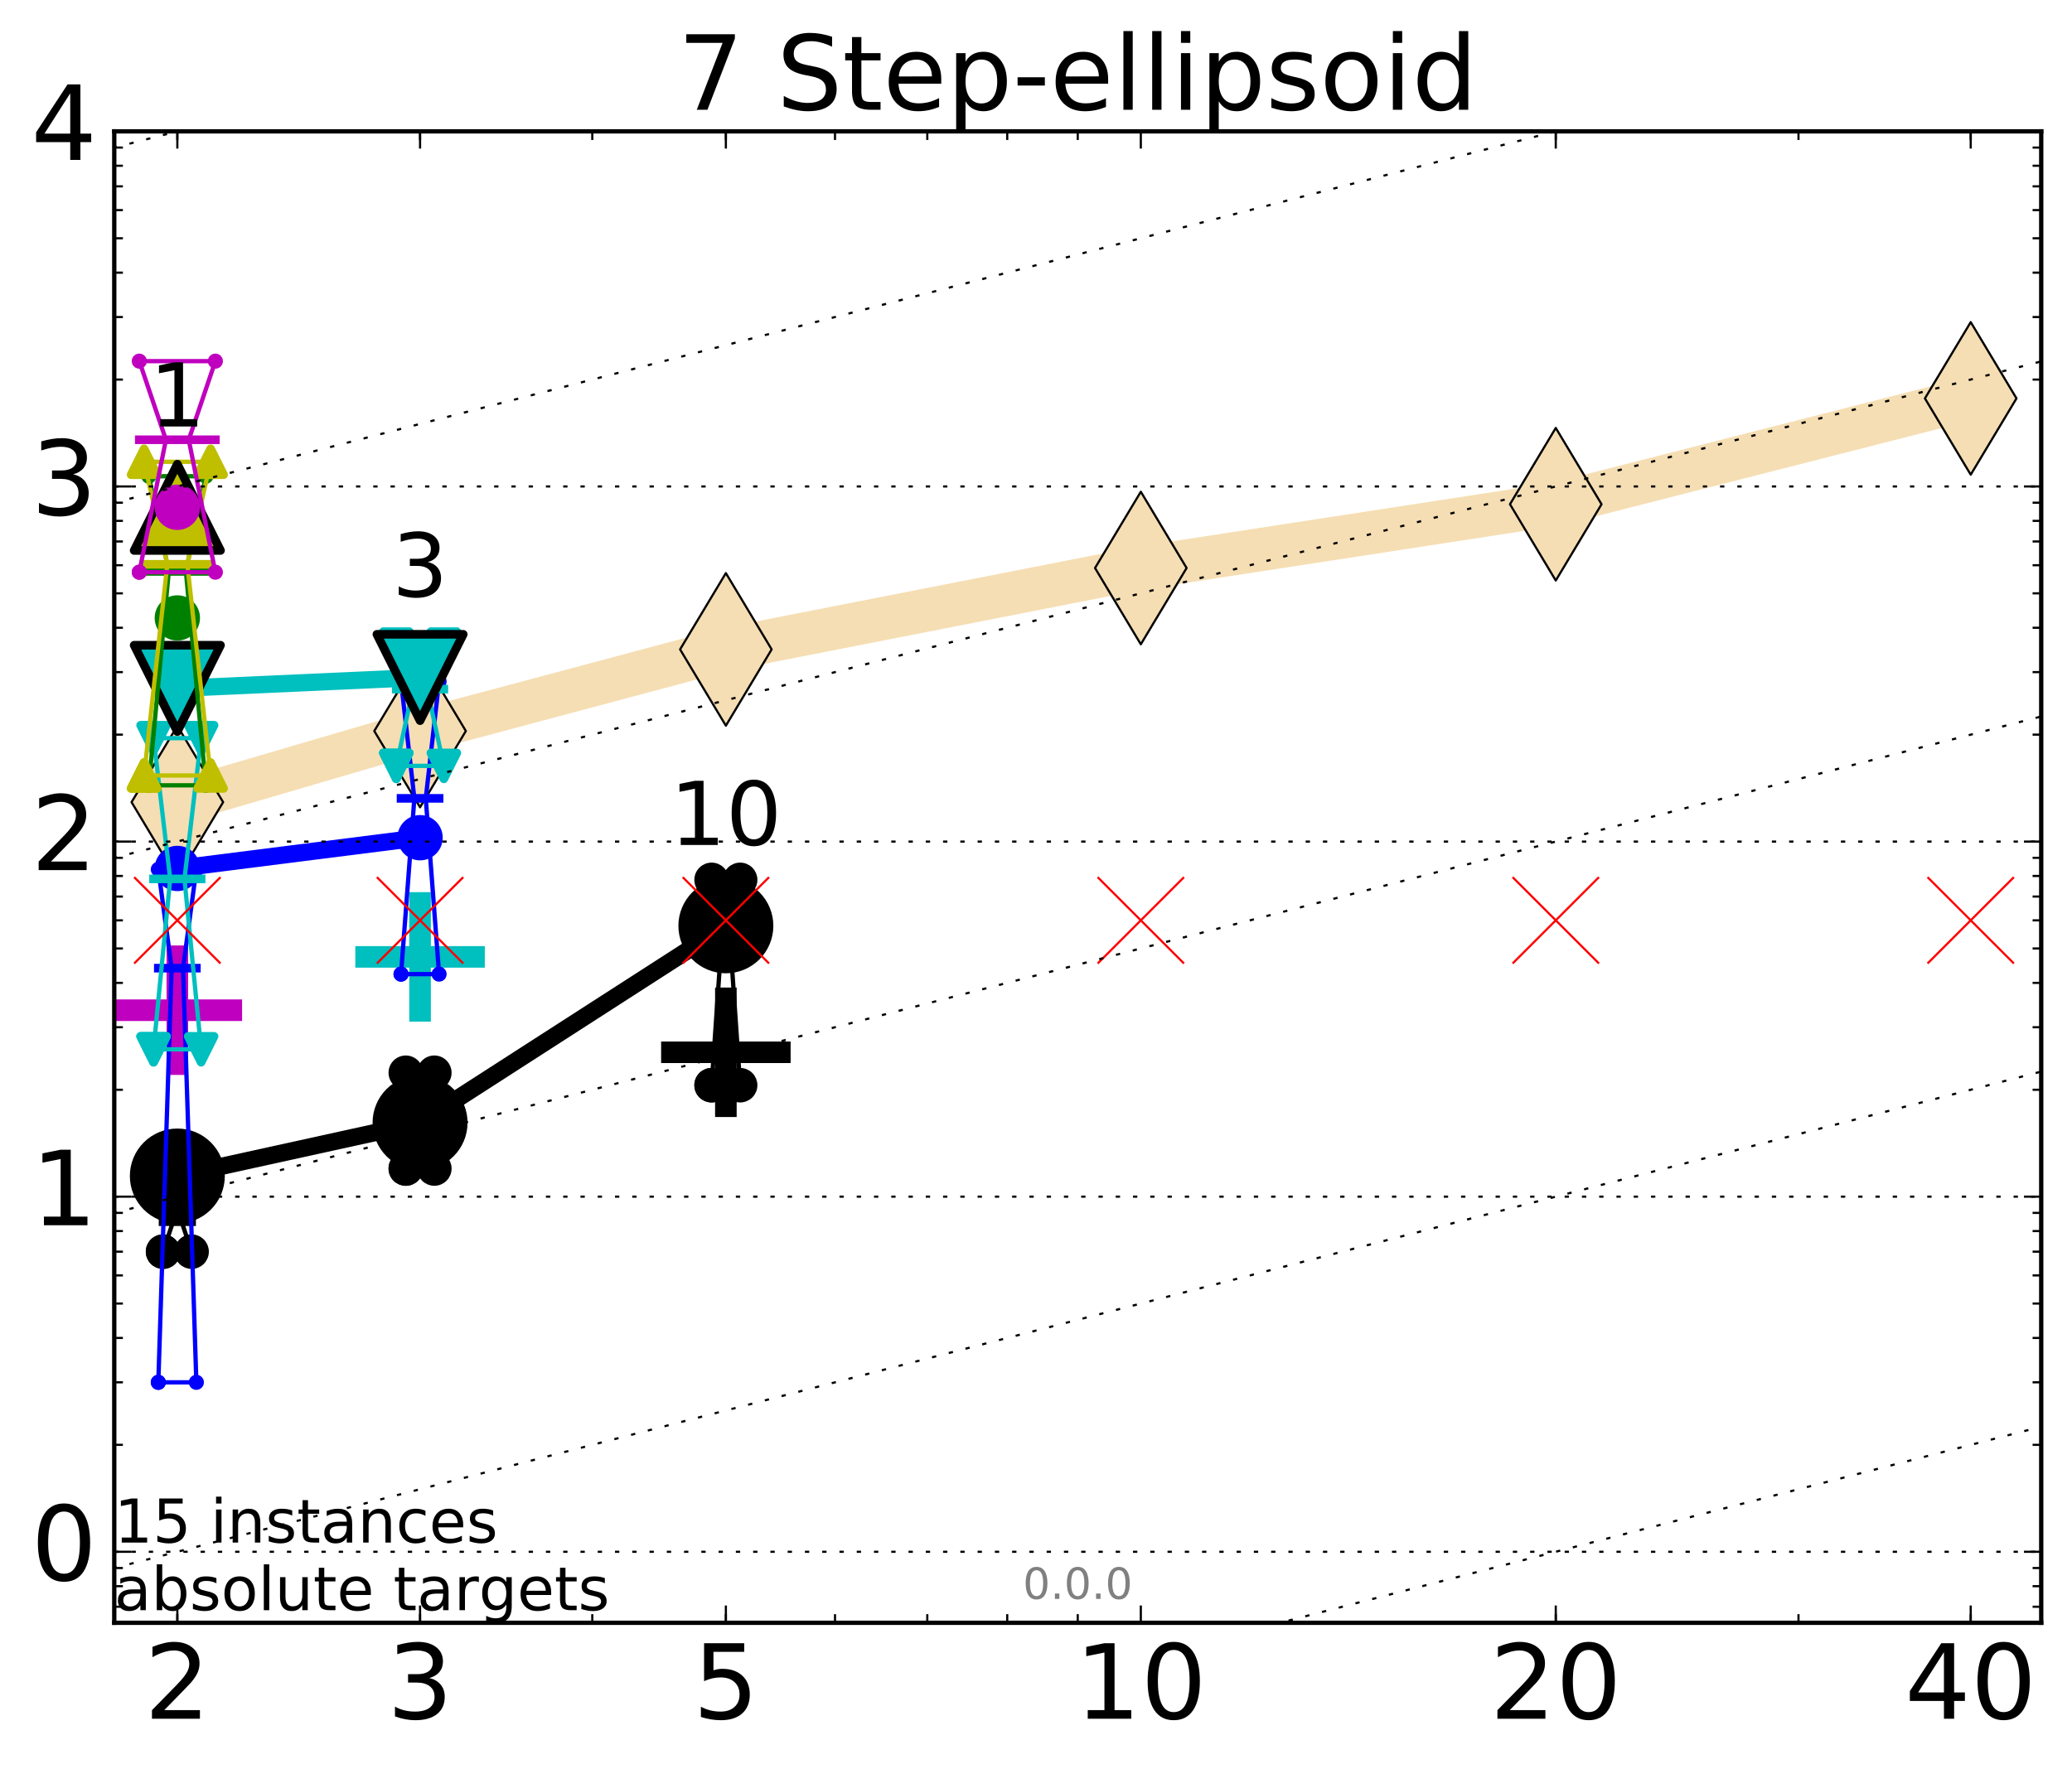 <?xml version="1.0" encoding="utf-8" standalone="no"?>
<!DOCTYPE svg PUBLIC "-//W3C//DTD SVG 1.1//EN"
  "http://www.w3.org/Graphics/SVG/1.1/DTD/svg11.dtd">
<!-- Created with matplotlib (http://matplotlib.org/) -->
<svg height="410pt" version="1.1" viewBox="0 0 480 410" width="480pt" xmlns="http://www.w3.org/2000/svg" xmlns:xlink="http://www.w3.org/1999/xlink">
 <defs>
  <style type="text/css">
*{stroke-linecap:butt;stroke-linejoin:round;stroke-miterlimit:100000;}
  </style>
 </defs>
 <g id="figure_1">
  <g id="patch_1">
   <path d="M 0 410.464 
L 480.07 410.464 
L 480.07 0 
L 0 0 
z
" style="fill:#ffffff;"/>
  </g>
  <g id="axes_1">
   <g id="patch_2">
    <path d="M 26.47 376.036 
L 472.87 376.036 
L 472.87 30.436 
L 26.47 30.436 
z
" style="fill:#ffffff;"/>
   </g>
   <g id="line2d_1">
    <path clip-path="url(#pd4596a897a)" d="M 41.082 185.88 
L 97.312 169.394 
L 168.155 150.48 
L 264.282 131.621 
L 360.409 116.841 
L 456.536 92.318 
" style="fill:none;stroke:#f5deb3;stroke-linecap:square;stroke-width:10.0;"/>
    <defs>
     <path d="M -0 17.678 
L 10.607 0 
L 0 -17.678 
L -10.607 -0 
z
" id="m94590085a3" style="stroke:#000000;stroke-linejoin:miter;stroke-width:0.5;"/>
    </defs>
    <g clip-path="url(#pd4596a897a)">
     <use style="fill:#f5deb3;stroke:#000000;stroke-linejoin:miter;stroke-width:0.5;" x="41.082" xlink:href="#m94590085a3" y="185.88"/>
     <use style="fill:#f5deb3;stroke:#000000;stroke-linejoin:miter;stroke-width:0.5;" x="97.312" xlink:href="#m94590085a3" y="169.394"/>
     <use style="fill:#f5deb3;stroke:#000000;stroke-linejoin:miter;stroke-width:0.5;" x="168.155" xlink:href="#m94590085a3" y="150.48"/>
     <use style="fill:#f5deb3;stroke:#000000;stroke-linejoin:miter;stroke-width:0.5;" x="264.282" xlink:href="#m94590085a3" y="131.621"/>
     <use style="fill:#f5deb3;stroke:#000000;stroke-linejoin:miter;stroke-width:0.5;" x="360.409" xlink:href="#m94590085a3" y="116.841"/>
     <use style="fill:#f5deb3;stroke:#000000;stroke-linejoin:miter;stroke-width:0.5;" x="456.536" xlink:href="#m94590085a3" y="92.318"/>
    </g>
   </g>
   <g id="line2d_2">
    <defs>
     <path d="M -15 0 
L 15 0 
M 0 15 
L 0 -15 
" id="m7da99bb790" style="stroke:#bf00bf;stroke-width:5.0;"/>
    </defs>
    <g clip-path="url(#pd4596a897a)">
     <use style="fill:#bf00bf;stroke:#bf00bf;stroke-width:5.0;" x="41.082" xlink:href="#m7da99bb790" y="234.09"/>
    </g>
   </g>
   <g id="line2d_3">
    <defs>
     <path d="M -15 0 
L 15 0 
M 0 15 
L 0 -15 
" id="m023e197303" style="stroke:#00bfbf;stroke-width:5.0;"/>
    </defs>
    <g clip-path="url(#pd4596a897a)">
     <use style="fill:#00bfbf;stroke:#00bfbf;stroke-width:5.0;" x="97.312" xlink:href="#m023e197303" y="221.737"/>
    </g>
   </g>
   <g id="line2d_4">
    <defs>
     <path d="M -15 0 
L 15 0 
M 0 15 
L 0 -15 
" id="m96837adbe7" style="stroke:#000000;stroke-width:5.0;"/>
    </defs>
    <g clip-path="url(#pd4596a897a)">
     <use style="stroke:#000000;stroke-width:5.0;" x="168.155" xlink:href="#m96837adbe7" y="243.841"/>
    </g>
   </g>
   <g id="line2d_5">
    <path clip-path="url(#pd4596a897a)" d="M 37.777 290.04 
L 40.09 283.101 
L 37.777 267.917 
L 44.386 267.917 
L 42.073 283.101 
L 44.386 290.04 
L 37.777 290.04 
" style="fill:none;stroke:#000000;stroke-linecap:square;"/>
    <defs>
     <path d="M 0 0 
C 0 0 0 0 0 0 
C 0 0 0 0 0 0 
C 0 0 0 0 0 0 
C 0 0 0 0 0 0 
C 0 0 0 0 0 0 
C 0 0 0 0 0 0 
C 0 0 0 0 0 0 
C 0 0 0 0 0 0 
z
" id="m4bc009cd02" style="stroke:#000000;stroke-width:2.0;"/>
    </defs>
    <g clip-path="url(#pd4596a897a)">
     <use style="stroke:#000000;stroke-width:2.0;" x="37.777" xlink:href="#m4bc009cd02" y="290.04"/>
     <use style="stroke:#000000;stroke-width:2.0;" x="40.09" xlink:href="#m4bc009cd02" y="283.101"/>
     <use style="stroke:#000000;stroke-width:2.0;" x="37.777" xlink:href="#m4bc009cd02" y="267.917"/>
     <use style="stroke:#000000;stroke-width:2.0;" x="44.386" xlink:href="#m4bc009cd02" y="267.917"/>
     <use style="stroke:#000000;stroke-width:2.0;" x="42.073" xlink:href="#m4bc009cd02" y="283.101"/>
     <use style="stroke:#000000;stroke-width:2.0;" x="44.386" xlink:href="#m4bc009cd02" y="290.04"/>
     <use style="stroke:#000000;stroke-width:2.0;" x="37.777" xlink:href="#m4bc009cd02" y="290.04"/>
    </g>
   </g>
   <g id="line2d_6">
    <path clip-path="url(#pd4596a897a)" d="M 37.777 290.04 
L 44.386 290.04 
L 44.386 267.917 
L 37.777 267.917 
L 37.777 290.04 
" style="fill:none;"/>
    <defs>
     <path d="M 0 3 
C 0.796 3 1.559 2.684 2.121 2.121 
C 2.684 1.559 3 0.796 3 0 
C 3 -0.796 2.684 -1.559 2.121 -2.121 
C 1.559 -2.684 0.796 -3 0 -3 
C -0.796 -3 -1.559 -2.684 -2.121 -2.121 
C -2.684 -1.559 -3 -0.796 -3 0 
C -3 0.796 -2.684 1.559 -2.121 2.121 
C -1.559 2.684 -0.796 3 0 3 
z
" id="md706b232ac" style="stroke:#000000;stroke-width:2.0;"/>
    </defs>
    <g clip-path="url(#pd4596a897a)">
     <use style="stroke:#000000;stroke-width:2.0;" x="37.777" xlink:href="#md706b232ac" y="290.04"/>
     <use style="stroke:#000000;stroke-width:2.0;" x="44.386" xlink:href="#md706b232ac" y="290.04"/>
     <use style="stroke:#000000;stroke-width:2.0;" x="44.386" xlink:href="#md706b232ac" y="267.917"/>
     <use style="stroke:#000000;stroke-width:2.0;" x="37.777" xlink:href="#md706b232ac" y="267.917"/>
     <use style="stroke:#000000;stroke-width:2.0;" x="37.777" xlink:href="#md706b232ac" y="290.04"/>
    </g>
   </g>
   <g id="line2d_7">
    <path clip-path="url(#pd4596a897a)" d="M 37.777 283.101 
L 44.386 283.101 
" style="fill:none;stroke:#000000;stroke-linecap:square;stroke-width:2.0;"/>
    <g clip-path="url(#pd4596a897a)">
     <use style="stroke:#000000;stroke-width:2.0;" x="37.777" xlink:href="#m4bc009cd02" y="283.101"/>
     <use style="stroke:#000000;stroke-width:2.0;" x="44.386" xlink:href="#m4bc009cd02" y="283.101"/>
    </g>
   </g>
   <g id="line2d_8">
    <path clip-path="url(#pd4596a897a)" d="M 94.008 270.778 
L 96.321 254.356 
L 94.008 248.58 
L 100.617 248.58 
L 98.304 254.356 
L 100.617 270.778 
L 94.008 270.778 
" style="fill:none;stroke:#000000;stroke-linecap:square;"/>
    <g clip-path="url(#pd4596a897a)">
     <use style="stroke:#000000;stroke-width:2.0;" x="94.008" xlink:href="#m4bc009cd02" y="270.778"/>
     <use style="stroke:#000000;stroke-width:2.0;" x="96.321" xlink:href="#m4bc009cd02" y="254.356"/>
     <use style="stroke:#000000;stroke-width:2.0;" x="94.008" xlink:href="#m4bc009cd02" y="248.58"/>
     <use style="stroke:#000000;stroke-width:2.0;" x="100.617" xlink:href="#m4bc009cd02" y="248.58"/>
     <use style="stroke:#000000;stroke-width:2.0;" x="98.304" xlink:href="#m4bc009cd02" y="254.356"/>
     <use style="stroke:#000000;stroke-width:2.0;" x="100.617" xlink:href="#m4bc009cd02" y="270.778"/>
     <use style="stroke:#000000;stroke-width:2.0;" x="94.008" xlink:href="#m4bc009cd02" y="270.778"/>
    </g>
   </g>
   <g id="line2d_9">
    <path clip-path="url(#pd4596a897a)" d="M 94.008 270.778 
L 100.617 270.778 
L 100.617 248.58 
L 94.008 248.58 
L 94.008 270.778 
" style="fill:none;"/>
    <g clip-path="url(#pd4596a897a)">
     <use style="stroke:#000000;stroke-width:2.0;" x="94.008" xlink:href="#md706b232ac" y="270.778"/>
     <use style="stroke:#000000;stroke-width:2.0;" x="100.617" xlink:href="#md706b232ac" y="270.778"/>
     <use style="stroke:#000000;stroke-width:2.0;" x="100.617" xlink:href="#md706b232ac" y="248.58"/>
     <use style="stroke:#000000;stroke-width:2.0;" x="94.008" xlink:href="#md706b232ac" y="248.58"/>
     <use style="stroke:#000000;stroke-width:2.0;" x="94.008" xlink:href="#md706b232ac" y="270.778"/>
    </g>
   </g>
   <g id="line2d_10">
    <path clip-path="url(#pd4596a897a)" d="M 94.008 254.356 
L 100.617 254.356 
" style="fill:none;stroke:#000000;stroke-linecap:square;stroke-width:2.0;"/>
    <g clip-path="url(#pd4596a897a)">
     <use style="stroke:#000000;stroke-width:2.0;" x="94.008" xlink:href="#m4bc009cd02" y="254.356"/>
     <use style="stroke:#000000;stroke-width:2.0;" x="100.617" xlink:href="#m4bc009cd02" y="254.356"/>
    </g>
   </g>
   <g id="line2d_11">
    <path clip-path="url(#pd4596a897a)" d="M 164.85 251.467 
L 167.163 217.831 
L 164.85 203.887 
L 171.459 203.887 
L 169.146 217.831 
L 171.459 251.467 
L 164.85 251.467 
" style="fill:none;stroke:#000000;stroke-linecap:square;"/>
    <g clip-path="url(#pd4596a897a)">
     <use style="stroke:#000000;stroke-width:2.0;" x="164.85" xlink:href="#m4bc009cd02" y="251.467"/>
     <use style="stroke:#000000;stroke-width:2.0;" x="167.163" xlink:href="#m4bc009cd02" y="217.831"/>
     <use style="stroke:#000000;stroke-width:2.0;" x="164.85" xlink:href="#m4bc009cd02" y="203.887"/>
     <use style="stroke:#000000;stroke-width:2.0;" x="171.459" xlink:href="#m4bc009cd02" y="203.887"/>
     <use style="stroke:#000000;stroke-width:2.0;" x="169.146" xlink:href="#m4bc009cd02" y="217.831"/>
     <use style="stroke:#000000;stroke-width:2.0;" x="171.459" xlink:href="#m4bc009cd02" y="251.467"/>
     <use style="stroke:#000000;stroke-width:2.0;" x="164.85" xlink:href="#m4bc009cd02" y="251.467"/>
    </g>
   </g>
   <g id="line2d_12">
    <path clip-path="url(#pd4596a897a)" d="M 164.85 251.467 
L 171.459 251.467 
L 171.459 203.887 
L 164.85 203.887 
L 164.85 251.467 
" style="fill:none;"/>
    <g clip-path="url(#pd4596a897a)">
     <use style="stroke:#000000;stroke-width:2.0;" x="164.85" xlink:href="#md706b232ac" y="251.467"/>
     <use style="stroke:#000000;stroke-width:2.0;" x="171.459" xlink:href="#md706b232ac" y="251.467"/>
     <use style="stroke:#000000;stroke-width:2.0;" x="171.459" xlink:href="#md706b232ac" y="203.887"/>
     <use style="stroke:#000000;stroke-width:2.0;" x="164.85" xlink:href="#md706b232ac" y="203.887"/>
     <use style="stroke:#000000;stroke-width:2.0;" x="164.85" xlink:href="#md706b232ac" y="251.467"/>
    </g>
   </g>
   <g id="line2d_13">
    <path clip-path="url(#pd4596a897a)" d="M 164.85 217.831 
L 171.459 217.831 
" style="fill:none;stroke:#000000;stroke-linecap:square;stroke-width:2.0;"/>
    <g clip-path="url(#pd4596a897a)">
     <use style="stroke:#000000;stroke-width:2.0;" x="164.85" xlink:href="#m4bc009cd02" y="217.831"/>
     <use style="stroke:#000000;stroke-width:2.0;" x="171.459" xlink:href="#m4bc009cd02" y="217.831"/>
    </g>
   </g>
   <g id="line2d_14">
    <path clip-path="url(#pd4596a897a)" d="M 41.082 272.507 
L 97.312 260.151 
" style="fill:none;stroke:#000000;stroke-linecap:square;stroke-width:4.0;"/>
    <g clip-path="url(#pd4596a897a)">
     <use style="stroke:#000000;stroke-width:2.0;" x="41.082" xlink:href="#m4bc009cd02" y="272.507"/>
     <use style="stroke:#000000;stroke-width:2.0;" x="97.312" xlink:href="#m4bc009cd02" y="260.151"/>
    </g>
   </g>
   <g id="line2d_15">
    <path clip-path="url(#pd4596a897a)" d="M 97.312 260.151 
L 168.155 214.536 
" style="fill:none;stroke:#000000;stroke-linecap:square;stroke-width:4.0;"/>
    <g clip-path="url(#pd4596a897a)">
     <use style="stroke:#000000;stroke-width:2.0;" x="97.312" xlink:href="#m4bc009cd02" y="260.151"/>
     <use style="stroke:#000000;stroke-width:2.0;" x="168.155" xlink:href="#m4bc009cd02" y="214.536"/>
    </g>
   </g>
   <g id="line2d_16">
    <path clip-path="url(#pd4596a897a)" d="M 41.082 272.507 
L 97.312 260.151 
L 168.155 214.536 
" style="fill:none;"/>
    <defs>
     <path d="M 0 10 
C 2.652 10 5.196 8.946 7.071 7.071 
C 8.946 5.196 10 2.652 10 0 
C 10 -2.652 8.946 -5.196 7.071 -7.071 
C 5.196 -8.946 2.652 -10 0 -10 
C -2.652 -10 -5.196 -8.946 -7.071 -7.071 
C -8.946 -5.196 -10 -2.652 -10 0 
C -10 2.652 -8.946 5.196 -7.071 7.071 
C -5.196 8.946 -2.652 10 0 10 
z
" id="m1c1fb5aa1e" style="stroke:#000000;stroke-width:2.0;"/>
    </defs>
    <g clip-path="url(#pd4596a897a)">
     <use style="stroke:#000000;stroke-width:2.0;" x="41.082" xlink:href="#m1c1fb5aa1e" y="272.507"/>
     <use style="stroke:#000000;stroke-width:2.0;" x="97.312" xlink:href="#m1c1fb5aa1e" y="260.151"/>
     <use style="stroke:#000000;stroke-width:2.0;" x="168.155" xlink:href="#m1c1fb5aa1e" y="214.536"/>
    </g>
   </g>
   <g id="line2d_17">
    <path clip-path="url(#pd4596a897a)" d="M 36.676 320.319 
L 39.76 224.346 
L 36.676 201.452 
L 45.488 201.452 
L 42.403 224.346 
L 45.488 320.319 
L 36.676 320.319 
" style="fill:none;stroke:#0000ff;stroke-linecap:square;"/>
    <defs>
     <path d="M 0 0 
C 0 0 0 0 0 0 
C 0 0 0 0 0 0 
C 0 0 0 0 0 0 
C 0 0 0 0 0 0 
C 0 0 0 0 0 0 
C 0 0 0 0 0 0 
C 0 0 0 0 0 0 
C 0 0 0 0 0 0 
z
" id="m9226e2268b" style="stroke:#0000ff;stroke-width:0.5;"/>
    </defs>
    <g clip-path="url(#pd4596a897a)">
     <use style="fill:#0000ff;stroke:#0000ff;stroke-width:0.5;" x="36.676" xlink:href="#m9226e2268b" y="320.319"/>
     <use style="fill:#0000ff;stroke:#0000ff;stroke-width:0.5;" x="39.76" xlink:href="#m9226e2268b" y="224.346"/>
     <use style="fill:#0000ff;stroke:#0000ff;stroke-width:0.5;" x="36.676" xlink:href="#m9226e2268b" y="201.452"/>
     <use style="fill:#0000ff;stroke:#0000ff;stroke-width:0.5;" x="45.488" xlink:href="#m9226e2268b" y="201.452"/>
     <use style="fill:#0000ff;stroke:#0000ff;stroke-width:0.5;" x="42.403" xlink:href="#m9226e2268b" y="224.346"/>
     <use style="fill:#0000ff;stroke:#0000ff;stroke-width:0.5;" x="45.488" xlink:href="#m9226e2268b" y="320.319"/>
     <use style="fill:#0000ff;stroke:#0000ff;stroke-width:0.5;" x="36.676" xlink:href="#m9226e2268b" y="320.319"/>
    </g>
   </g>
   <g id="line2d_18">
    <path clip-path="url(#pd4596a897a)" d="M 36.676 320.319 
L 45.488 320.319 
L 45.488 201.452 
L 36.676 201.452 
L 36.676 320.319 
" style="fill:none;"/>
    <defs>
     <path d="M 0 1.5 
C 0.398 1.5 0.779 1.342 1.061 1.061 
C 1.342 0.779 1.5 0.398 1.5 0 
C 1.5 -0.398 1.342 -0.779 1.061 -1.061 
C 0.779 -1.342 0.398 -1.5 0 -1.5 
C -0.398 -1.5 -0.779 -1.342 -1.061 -1.061 
C -1.342 -0.779 -1.5 -0.398 -1.5 0 
C -1.5 0.398 -1.342 0.779 -1.061 1.061 
C -0.779 1.342 -0.398 1.5 0 1.5 
z
" id="m4f89f46a5c" style="stroke:#0000ff;stroke-width:0.5;"/>
    </defs>
    <g clip-path="url(#pd4596a897a)">
     <use style="fill:#0000ff;stroke:#0000ff;stroke-width:0.5;" x="36.676" xlink:href="#m4f89f46a5c" y="320.319"/>
     <use style="fill:#0000ff;stroke:#0000ff;stroke-width:0.5;" x="45.488" xlink:href="#m4f89f46a5c" y="320.319"/>
     <use style="fill:#0000ff;stroke:#0000ff;stroke-width:0.5;" x="45.488" xlink:href="#m4f89f46a5c" y="201.452"/>
     <use style="fill:#0000ff;stroke:#0000ff;stroke-width:0.5;" x="36.676" xlink:href="#m4f89f46a5c" y="201.452"/>
     <use style="fill:#0000ff;stroke:#0000ff;stroke-width:0.5;" x="36.676" xlink:href="#m4f89f46a5c" y="320.319"/>
    </g>
   </g>
   <g id="line2d_19">
    <path clip-path="url(#pd4596a897a)" d="M 36.676 224.346 
L 45.488 224.346 
" style="fill:none;stroke:#0000ff;stroke-linecap:square;stroke-width:2.0;"/>
    <g clip-path="url(#pd4596a897a)">
     <use style="fill:#0000ff;stroke:#0000ff;stroke-width:0.5;" x="36.676" xlink:href="#m9226e2268b" y="224.346"/>
     <use style="fill:#0000ff;stroke:#0000ff;stroke-width:0.5;" x="45.488" xlink:href="#m9226e2268b" y="224.346"/>
    </g>
   </g>
   <g id="line2d_20">
    <path clip-path="url(#pd4596a897a)" d="M 92.906 225.726 
L 95.991 184.996 
L 92.906 157.916 
L 101.718 157.916 
L 98.634 184.996 
L 101.718 225.726 
L 92.906 225.726 
" style="fill:none;stroke:#0000ff;stroke-linecap:square;"/>
    <g clip-path="url(#pd4596a897a)">
     <use style="fill:#0000ff;stroke:#0000ff;stroke-width:0.5;" x="92.906" xlink:href="#m9226e2268b" y="225.726"/>
     <use style="fill:#0000ff;stroke:#0000ff;stroke-width:0.5;" x="95.991" xlink:href="#m9226e2268b" y="184.996"/>
     <use style="fill:#0000ff;stroke:#0000ff;stroke-width:0.5;" x="92.906" xlink:href="#m9226e2268b" y="157.916"/>
     <use style="fill:#0000ff;stroke:#0000ff;stroke-width:0.5;" x="101.718" xlink:href="#m9226e2268b" y="157.916"/>
     <use style="fill:#0000ff;stroke:#0000ff;stroke-width:0.5;" x="98.634" xlink:href="#m9226e2268b" y="184.996"/>
     <use style="fill:#0000ff;stroke:#0000ff;stroke-width:0.5;" x="101.718" xlink:href="#m9226e2268b" y="225.726"/>
     <use style="fill:#0000ff;stroke:#0000ff;stroke-width:0.5;" x="92.906" xlink:href="#m9226e2268b" y="225.726"/>
    </g>
   </g>
   <g id="line2d_21">
    <path clip-path="url(#pd4596a897a)" d="M 92.906 225.726 
L 101.718 225.726 
L 101.718 157.916 
L 92.906 157.916 
L 92.906 225.726 
" style="fill:none;"/>
    <g clip-path="url(#pd4596a897a)">
     <use style="fill:#0000ff;stroke:#0000ff;stroke-width:0.5;" x="92.906" xlink:href="#m4f89f46a5c" y="225.726"/>
     <use style="fill:#0000ff;stroke:#0000ff;stroke-width:0.5;" x="101.718" xlink:href="#m4f89f46a5c" y="225.726"/>
     <use style="fill:#0000ff;stroke:#0000ff;stroke-width:0.5;" x="101.718" xlink:href="#m4f89f46a5c" y="157.916"/>
     <use style="fill:#0000ff;stroke:#0000ff;stroke-width:0.5;" x="92.906" xlink:href="#m4f89f46a5c" y="157.916"/>
     <use style="fill:#0000ff;stroke:#0000ff;stroke-width:0.5;" x="92.906" xlink:href="#m4f89f46a5c" y="225.726"/>
    </g>
   </g>
   <g id="line2d_22">
    <path clip-path="url(#pd4596a897a)" d="M 92.906 184.996 
L 101.718 184.996 
" style="fill:none;stroke:#0000ff;stroke-linecap:square;stroke-width:2.0;"/>
    <g clip-path="url(#pd4596a897a)">
     <use style="fill:#0000ff;stroke:#0000ff;stroke-width:0.5;" x="92.906" xlink:href="#m9226e2268b" y="184.996"/>
     <use style="fill:#0000ff;stroke:#0000ff;stroke-width:0.5;" x="101.718" xlink:href="#m9226e2268b" y="184.996"/>
    </g>
   </g>
   <g id="line2d_23">
    <path clip-path="url(#pd4596a897a)" d="M 41.082 201.238 
L 97.312 194.117 
" style="fill:none;stroke:#0000ff;stroke-linecap:square;stroke-width:4.0;"/>
    <g clip-path="url(#pd4596a897a)">
     <use style="fill:#0000ff;stroke:#0000ff;stroke-width:0.5;" x="41.082" xlink:href="#m9226e2268b" y="201.238"/>
     <use style="fill:#0000ff;stroke:#0000ff;stroke-width:0.5;" x="97.312" xlink:href="#m9226e2268b" y="194.117"/>
    </g>
   </g>
   <g id="line2d_24">
    <path clip-path="url(#pd4596a897a)" d="M 41.082 201.238 
L 97.312 194.117 
" style="fill:none;"/>
    <defs>
     <path d="M 0 5 
C 1.326 5 2.598 4.473 3.536 3.536 
C 4.473 2.598 5 1.326 5 0 
C 5 -1.326 4.473 -2.598 3.536 -3.536 
C 2.598 -4.473 1.326 -5 0 -5 
C -1.326 -5 -2.598 -4.473 -3.536 -3.536 
C -4.473 -2.598 -5 -1.326 -5 0 
C -5 1.326 -4.473 2.598 -3.536 3.536 
C -2.598 4.473 -1.326 5 0 5 
z
" id="m4d16c2a666" style="stroke:#0000ff;stroke-width:0.5;"/>
    </defs>
    <g clip-path="url(#pd4596a897a)">
     <use style="fill:#0000ff;stroke:#0000ff;stroke-width:0.5;" x="41.082" xlink:href="#m4d16c2a666" y="201.238"/>
     <use style="fill:#0000ff;stroke:#0000ff;stroke-width:0.5;" x="97.312" xlink:href="#m4d16c2a666" y="194.117"/>
    </g>
   </g>
   <g id="line2d_25">
    <path clip-path="url(#pd4596a897a)" d="M 35.574 243.147 
L 39.429 203.658 
L 35.574 171.05 
L 46.589 171.05 
L 42.734 203.658 
L 46.589 243.147 
L 35.574 243.147 
" style="fill:none;stroke:#00bfbf;stroke-linecap:square;"/>
    <defs>
     <path d="M 0 0 
L 0 0 
L 0 0 
z
" id="mfedd8b7b0f" style="stroke:#00bfbf;stroke-linejoin:miter;stroke-width:2.0;"/>
    </defs>
    <g clip-path="url(#pd4596a897a)">
     <use style="fill:#00bfbf;stroke:#00bfbf;stroke-linejoin:miter;stroke-width:2.0;" x="35.574" xlink:href="#mfedd8b7b0f" y="243.147"/>
     <use style="fill:#00bfbf;stroke:#00bfbf;stroke-linejoin:miter;stroke-width:2.0;" x="39.429" xlink:href="#mfedd8b7b0f" y="203.658"/>
     <use style="fill:#00bfbf;stroke:#00bfbf;stroke-linejoin:miter;stroke-width:2.0;" x="35.574" xlink:href="#mfedd8b7b0f" y="171.05"/>
     <use style="fill:#00bfbf;stroke:#00bfbf;stroke-linejoin:miter;stroke-width:2.0;" x="46.589" xlink:href="#mfedd8b7b0f" y="171.05"/>
     <use style="fill:#00bfbf;stroke:#00bfbf;stroke-linejoin:miter;stroke-width:2.0;" x="42.734" xlink:href="#mfedd8b7b0f" y="203.658"/>
     <use style="fill:#00bfbf;stroke:#00bfbf;stroke-linejoin:miter;stroke-width:2.0;" x="46.589" xlink:href="#mfedd8b7b0f" y="243.147"/>
     <use style="fill:#00bfbf;stroke:#00bfbf;stroke-linejoin:miter;stroke-width:2.0;" x="35.574" xlink:href="#mfedd8b7b0f" y="243.147"/>
    </g>
   </g>
   <g id="line2d_26">
    <path clip-path="url(#pd4596a897a)" d="M 35.574 243.147 
L 46.589 243.147 
L 46.589 171.05 
L 35.574 171.05 
L 35.574 243.147 
" style="fill:none;"/>
    <defs>
     <path d="M -0 3 
L 3 -3 
L -3 -3 
z
" id="m773983b049" style="stroke:#00bfbf;stroke-linejoin:miter;stroke-width:2.0;"/>
    </defs>
    <g clip-path="url(#pd4596a897a)">
     <use style="fill:#00bfbf;stroke:#00bfbf;stroke-linejoin:miter;stroke-width:2.0;" x="35.574" xlink:href="#m773983b049" y="243.147"/>
     <use style="fill:#00bfbf;stroke:#00bfbf;stroke-linejoin:miter;stroke-width:2.0;" x="46.589" xlink:href="#m773983b049" y="243.147"/>
     <use style="fill:#00bfbf;stroke:#00bfbf;stroke-linejoin:miter;stroke-width:2.0;" x="46.589" xlink:href="#m773983b049" y="171.05"/>
     <use style="fill:#00bfbf;stroke:#00bfbf;stroke-linejoin:miter;stroke-width:2.0;" x="35.574" xlink:href="#m773983b049" y="171.05"/>
     <use style="fill:#00bfbf;stroke:#00bfbf;stroke-linejoin:miter;stroke-width:2.0;" x="35.574" xlink:href="#m773983b049" y="243.147"/>
    </g>
   </g>
   <g id="line2d_27">
    <path clip-path="url(#pd4596a897a)" d="M 35.574 203.658 
L 46.589 203.658 
" style="fill:none;stroke:#00bfbf;stroke-linecap:square;stroke-width:2.0;"/>
    <g clip-path="url(#pd4596a897a)">
     <use style="fill:#00bfbf;stroke:#00bfbf;stroke-linejoin:miter;stroke-width:2.0;" x="35.574" xlink:href="#mfedd8b7b0f" y="203.658"/>
     <use style="fill:#00bfbf;stroke:#00bfbf;stroke-linejoin:miter;stroke-width:2.0;" x="46.589" xlink:href="#mfedd8b7b0f" y="203.658"/>
    </g>
   </g>
   <g id="line2d_28">
    <path clip-path="url(#pd4596a897a)" d="M 91.805 177.475 
L 95.66 159.69 
L 91.805 149.365 
L 102.82 149.365 
L 98.965 159.69 
L 102.82 177.475 
L 91.805 177.475 
" style="fill:none;stroke:#00bfbf;stroke-linecap:square;"/>
    <g clip-path="url(#pd4596a897a)">
     <use style="fill:#00bfbf;stroke:#00bfbf;stroke-linejoin:miter;stroke-width:2.0;" x="91.805" xlink:href="#mfedd8b7b0f" y="177.475"/>
     <use style="fill:#00bfbf;stroke:#00bfbf;stroke-linejoin:miter;stroke-width:2.0;" x="95.66" xlink:href="#mfedd8b7b0f" y="159.69"/>
     <use style="fill:#00bfbf;stroke:#00bfbf;stroke-linejoin:miter;stroke-width:2.0;" x="91.805" xlink:href="#mfedd8b7b0f" y="149.365"/>
     <use style="fill:#00bfbf;stroke:#00bfbf;stroke-linejoin:miter;stroke-width:2.0;" x="102.82" xlink:href="#mfedd8b7b0f" y="149.365"/>
     <use style="fill:#00bfbf;stroke:#00bfbf;stroke-linejoin:miter;stroke-width:2.0;" x="98.965" xlink:href="#mfedd8b7b0f" y="159.69"/>
     <use style="fill:#00bfbf;stroke:#00bfbf;stroke-linejoin:miter;stroke-width:2.0;" x="102.82" xlink:href="#mfedd8b7b0f" y="177.475"/>
     <use style="fill:#00bfbf;stroke:#00bfbf;stroke-linejoin:miter;stroke-width:2.0;" x="91.805" xlink:href="#mfedd8b7b0f" y="177.475"/>
    </g>
   </g>
   <g id="line2d_29">
    <path clip-path="url(#pd4596a897a)" d="M 91.805 177.475 
L 102.82 177.475 
L 102.82 149.365 
L 91.805 149.365 
L 91.805 177.475 
" style="fill:none;"/>
    <g clip-path="url(#pd4596a897a)">
     <use style="fill:#00bfbf;stroke:#00bfbf;stroke-linejoin:miter;stroke-width:2.0;" x="91.805" xlink:href="#m773983b049" y="177.475"/>
     <use style="fill:#00bfbf;stroke:#00bfbf;stroke-linejoin:miter;stroke-width:2.0;" x="102.82" xlink:href="#m773983b049" y="177.475"/>
     <use style="fill:#00bfbf;stroke:#00bfbf;stroke-linejoin:miter;stroke-width:2.0;" x="102.82" xlink:href="#m773983b049" y="149.365"/>
     <use style="fill:#00bfbf;stroke:#00bfbf;stroke-linejoin:miter;stroke-width:2.0;" x="91.805" xlink:href="#m773983b049" y="149.365"/>
     <use style="fill:#00bfbf;stroke:#00bfbf;stroke-linejoin:miter;stroke-width:2.0;" x="91.805" xlink:href="#m773983b049" y="177.475"/>
    </g>
   </g>
   <g id="line2d_30">
    <path clip-path="url(#pd4596a897a)" d="M 91.805 159.69 
L 102.82 159.69 
" style="fill:none;stroke:#00bfbf;stroke-linecap:square;stroke-width:2.0;"/>
    <g clip-path="url(#pd4596a897a)">
     <use style="fill:#00bfbf;stroke:#00bfbf;stroke-linejoin:miter;stroke-width:2.0;" x="91.805" xlink:href="#mfedd8b7b0f" y="159.69"/>
     <use style="fill:#00bfbf;stroke:#00bfbf;stroke-linejoin:miter;stroke-width:2.0;" x="102.82" xlink:href="#mfedd8b7b0f" y="159.69"/>
    </g>
   </g>
   <g id="line2d_31">
    <path clip-path="url(#pd4596a897a)" d="M 41.082 159.513 
L 97.312 156.986 
" style="fill:none;stroke:#00bfbf;stroke-linecap:square;stroke-width:4.0;"/>
    <defs>
     <path d="M 0 0 
L 0 0 
L 0 0 
z
" id="m34c435255b" style="stroke:#000000;stroke-linejoin:miter;stroke-width:2.0;"/>
    </defs>
    <g clip-path="url(#pd4596a897a)">
     <use style="fill:#00bfbf;stroke:#000000;stroke-linejoin:miter;stroke-width:2.0;" x="41.082" xlink:href="#m34c435255b" y="159.513"/>
     <use style="fill:#00bfbf;stroke:#000000;stroke-linejoin:miter;stroke-width:2.0;" x="97.312" xlink:href="#m34c435255b" y="156.986"/>
    </g>
   </g>
   <g id="line2d_32">
    <path clip-path="url(#pd4596a897a)" d="M 41.082 159.513 
L 97.312 156.986 
" style="fill:none;"/>
    <defs>
     <path d="M -0 10 
L 10 -10 
L -10 -10 
z
" id="m185d01a4d6" style="stroke:#000000;stroke-linejoin:miter;stroke-width:2.0;"/>
    </defs>
    <g clip-path="url(#pd4596a897a)">
     <use style="fill:#00bfbf;stroke:#000000;stroke-linejoin:miter;stroke-width:2.0;" x="41.082" xlink:href="#m185d01a4d6" y="159.513"/>
     <use style="fill:#00bfbf;stroke:#000000;stroke-linejoin:miter;stroke-width:2.0;" x="97.312" xlink:href="#m185d01a4d6" y="156.986"/>
    </g>
   </g>
   <g id="line2d_33">
    <path clip-path="url(#pd4596a897a)" d="M 34.473 181.977 
L 39.099 132.42 
L 34.473 110.354 
L 47.691 110.354 
L 43.064 132.42 
L 47.691 181.977 
L 34.473 181.977 
" style="fill:none;stroke:#008000;stroke-linecap:square;"/>
    <defs>
     <path d="M 0 0 
C 0 0 0 0 0 0 
C 0 0 0 0 0 0 
C 0 0 0 0 0 0 
C 0 0 0 0 0 0 
C 0 0 0 0 0 0 
C 0 0 0 0 0 0 
C 0 0 0 0 0 0 
C 0 0 0 0 0 0 
z
" id="m1412ff9605" style="stroke:#008000;stroke-width:0.5;"/>
    </defs>
    <g clip-path="url(#pd4596a897a)">
     <use style="fill:#008000;stroke:#008000;stroke-width:0.5;" x="34.473" xlink:href="#m1412ff9605" y="181.977"/>
     <use style="fill:#008000;stroke:#008000;stroke-width:0.5;" x="39.099" xlink:href="#m1412ff9605" y="132.42"/>
     <use style="fill:#008000;stroke:#008000;stroke-width:0.5;" x="34.473" xlink:href="#m1412ff9605" y="110.354"/>
     <use style="fill:#008000;stroke:#008000;stroke-width:0.5;" x="47.691" xlink:href="#m1412ff9605" y="110.354"/>
     <use style="fill:#008000;stroke:#008000;stroke-width:0.5;" x="43.064" xlink:href="#m1412ff9605" y="132.42"/>
     <use style="fill:#008000;stroke:#008000;stroke-width:0.5;" x="47.691" xlink:href="#m1412ff9605" y="181.977"/>
     <use style="fill:#008000;stroke:#008000;stroke-width:0.5;" x="34.473" xlink:href="#m1412ff9605" y="181.977"/>
    </g>
   </g>
   <g id="line2d_34">
    <path clip-path="url(#pd4596a897a)" d="M 34.473 181.977 
L 47.691 181.977 
L 47.691 110.354 
L 34.473 110.354 
L 34.473 181.977 
" style="fill:none;"/>
    <defs>
     <path d="M 0 1.5 
C 0.398 1.5 0.779 1.342 1.061 1.061 
C 1.342 0.779 1.5 0.398 1.5 0 
C 1.5 -0.398 1.342 -0.779 1.061 -1.061 
C 0.779 -1.342 0.398 -1.5 0 -1.5 
C -0.398 -1.5 -0.779 -1.342 -1.061 -1.061 
C -1.342 -0.779 -1.5 -0.398 -1.5 0 
C -1.5 0.398 -1.342 0.779 -1.061 1.061 
C -0.779 1.342 -0.398 1.5 0 1.5 
z
" id="mfb02af823c" style="stroke:#008000;stroke-width:0.5;"/>
    </defs>
    <g clip-path="url(#pd4596a897a)">
     <use style="fill:#008000;stroke:#008000;stroke-width:0.5;" x="34.473" xlink:href="#mfb02af823c" y="181.977"/>
     <use style="fill:#008000;stroke:#008000;stroke-width:0.5;" x="47.691" xlink:href="#mfb02af823c" y="181.977"/>
     <use style="fill:#008000;stroke:#008000;stroke-width:0.5;" x="47.691" xlink:href="#mfb02af823c" y="110.354"/>
     <use style="fill:#008000;stroke:#008000;stroke-width:0.5;" x="34.473" xlink:href="#mfb02af823c" y="110.354"/>
     <use style="fill:#008000;stroke:#008000;stroke-width:0.5;" x="34.473" xlink:href="#mfb02af823c" y="181.977"/>
    </g>
   </g>
   <g id="line2d_35">
    <path clip-path="url(#pd4596a897a)" d="M 34.473 132.42 
L 47.691 132.42 
" style="fill:none;stroke:#008000;stroke-linecap:square;stroke-width:2.0;"/>
    <g clip-path="url(#pd4596a897a)">
     <use style="fill:#008000;stroke:#008000;stroke-width:0.5;" x="34.473" xlink:href="#m1412ff9605" y="132.42"/>
     <use style="fill:#008000;stroke:#008000;stroke-width:0.5;" x="47.691" xlink:href="#m1412ff9605" y="132.42"/>
    </g>
   </g>
   <g id="line2d_36">
    <path clip-path="url(#pd4596a897a)" d="M 41.082 143.195 
" style="fill:none;"/>
    <defs>
     <path d="M 0 5 
C 1.326 5 2.598 4.473 3.536 3.536 
C 4.473 2.598 5 1.326 5 0 
C 5 -1.326 4.473 -2.598 3.536 -3.536 
C 2.598 -4.473 1.326 -5 0 -5 
C -1.326 -5 -2.598 -4.473 -3.536 -3.536 
C -4.473 -2.598 -5 -1.326 -5 0 
C -5 1.326 -4.473 2.598 -3.536 3.536 
C -2.598 4.473 -1.326 5 0 5 
z
" id="m092ceb6912" style="stroke:#008000;stroke-width:0.5;"/>
    </defs>
    <g clip-path="url(#pd4596a897a)">
     <use style="fill:#008000;stroke:#008000;stroke-width:0.5;" x="41.082" xlink:href="#m092ceb6912" y="143.195"/>
    </g>
   </g>
   <g id="line2d_37">
    <path clip-path="url(#pd4596a897a)" d="M 33.371 179.694 
L 38.768 130.769 
L 33.371 107.005 
L 48.792 107.005 
L 43.395 130.769 
L 48.792 179.694 
L 33.371 179.694 
" style="fill:none;stroke:#bfbf00;stroke-linecap:square;"/>
    <defs>
     <path d="M 0 0 
L 0 0 
L 0 0 
z
" id="m4fd6e9a290" style="stroke:#bfbf00;stroke-linejoin:miter;stroke-width:2.0;"/>
    </defs>
    <g clip-path="url(#pd4596a897a)">
     <use style="fill:#bfbf00;stroke:#bfbf00;stroke-linejoin:miter;stroke-width:2.0;" x="33.371" xlink:href="#m4fd6e9a290" y="179.694"/>
     <use style="fill:#bfbf00;stroke:#bfbf00;stroke-linejoin:miter;stroke-width:2.0;" x="38.768" xlink:href="#m4fd6e9a290" y="130.769"/>
     <use style="fill:#bfbf00;stroke:#bfbf00;stroke-linejoin:miter;stroke-width:2.0;" x="33.371" xlink:href="#m4fd6e9a290" y="107.005"/>
     <use style="fill:#bfbf00;stroke:#bfbf00;stroke-linejoin:miter;stroke-width:2.0;" x="48.792" xlink:href="#m4fd6e9a290" y="107.005"/>
     <use style="fill:#bfbf00;stroke:#bfbf00;stroke-linejoin:miter;stroke-width:2.0;" x="43.395" xlink:href="#m4fd6e9a290" y="130.769"/>
     <use style="fill:#bfbf00;stroke:#bfbf00;stroke-linejoin:miter;stroke-width:2.0;" x="48.792" xlink:href="#m4fd6e9a290" y="179.694"/>
     <use style="fill:#bfbf00;stroke:#bfbf00;stroke-linejoin:miter;stroke-width:2.0;" x="33.371" xlink:href="#m4fd6e9a290" y="179.694"/>
    </g>
   </g>
   <g id="line2d_38">
    <path clip-path="url(#pd4596a897a)" d="M 33.371 179.694 
L 48.792 179.694 
L 48.792 107.005 
L 33.371 107.005 
L 33.371 179.694 
" style="fill:none;"/>
    <defs>
     <path d="M 0 -3 
L -3 3 
L 3 3 
z
" id="m2328eeaaca" style="stroke:#bfbf00;stroke-linejoin:miter;stroke-width:2.0;"/>
    </defs>
    <g clip-path="url(#pd4596a897a)">
     <use style="fill:#bfbf00;stroke:#bfbf00;stroke-linejoin:miter;stroke-width:2.0;" x="33.371" xlink:href="#m2328eeaaca" y="179.694"/>
     <use style="fill:#bfbf00;stroke:#bfbf00;stroke-linejoin:miter;stroke-width:2.0;" x="48.792" xlink:href="#m2328eeaaca" y="179.694"/>
     <use style="fill:#bfbf00;stroke:#bfbf00;stroke-linejoin:miter;stroke-width:2.0;" x="48.792" xlink:href="#m2328eeaaca" y="107.005"/>
     <use style="fill:#bfbf00;stroke:#bfbf00;stroke-linejoin:miter;stroke-width:2.0;" x="33.371" xlink:href="#m2328eeaaca" y="107.005"/>
     <use style="fill:#bfbf00;stroke:#bfbf00;stroke-linejoin:miter;stroke-width:2.0;" x="33.371" xlink:href="#m2328eeaaca" y="179.694"/>
    </g>
   </g>
   <g id="line2d_39">
    <path clip-path="url(#pd4596a897a)" d="M 33.371 130.769 
L 48.792 130.769 
" style="fill:none;stroke:#bfbf00;stroke-linecap:square;stroke-width:2.0;"/>
    <g clip-path="url(#pd4596a897a)">
     <use style="fill:#bfbf00;stroke:#bfbf00;stroke-linejoin:miter;stroke-width:2.0;" x="33.371" xlink:href="#m4fd6e9a290" y="130.769"/>
     <use style="fill:#bfbf00;stroke:#bfbf00;stroke-linejoin:miter;stroke-width:2.0;" x="48.792" xlink:href="#m4fd6e9a290" y="130.769"/>
    </g>
   </g>
   <g id="line2d_40">
    <path clip-path="url(#pd4596a897a)" d="M 41.082 117.555 
" style="fill:none;"/>
    <defs>
     <path d="M 0 -10 
L -10 10 
L 10 10 
z
" id="mdade417a2c" style="stroke:#000000;stroke-linejoin:miter;stroke-width:2.0;"/>
    </defs>
    <g clip-path="url(#pd4596a897a)">
     <use style="fill:#bfbf00;stroke:#000000;stroke-linejoin:miter;stroke-width:2.0;" x="41.082" xlink:href="#mdade417a2c" y="117.555"/>
    </g>
   </g>
   <g id="line2d_41">
    <path clip-path="url(#pd4596a897a)" d="M 32.27 132.591 
L 38.438 101.905 
L 32.27 83.687 
L 49.893 83.687 
L 43.725 101.905 
L 49.893 132.591 
L 32.27 132.591 
" style="fill:none;stroke:#bf00bf;stroke-linecap:square;"/>
    <defs>
     <path d="M 0 0 
C 0 0 0 0 0 0 
C 0 0 0 0 0 0 
C 0 0 0 0 0 0 
C 0 0 0 0 0 0 
C 0 0 0 0 0 0 
C 0 0 0 0 0 0 
C 0 0 0 0 0 0 
C 0 0 0 0 0 0 
z
" id="mf812fb4721" style="stroke:#bf00bf;stroke-width:0.5;"/>
    </defs>
    <g clip-path="url(#pd4596a897a)">
     <use style="fill:#bf00bf;stroke:#bf00bf;stroke-width:0.5;" x="32.27" xlink:href="#mf812fb4721" y="132.591"/>
     <use style="fill:#bf00bf;stroke:#bf00bf;stroke-width:0.5;" x="38.438" xlink:href="#mf812fb4721" y="101.905"/>
     <use style="fill:#bf00bf;stroke:#bf00bf;stroke-width:0.5;" x="32.27" xlink:href="#mf812fb4721" y="83.687"/>
     <use style="fill:#bf00bf;stroke:#bf00bf;stroke-width:0.5;" x="49.893" xlink:href="#mf812fb4721" y="83.687"/>
     <use style="fill:#bf00bf;stroke:#bf00bf;stroke-width:0.5;" x="43.725" xlink:href="#mf812fb4721" y="101.905"/>
     <use style="fill:#bf00bf;stroke:#bf00bf;stroke-width:0.5;" x="49.893" xlink:href="#mf812fb4721" y="132.591"/>
     <use style="fill:#bf00bf;stroke:#bf00bf;stroke-width:0.5;" x="32.27" xlink:href="#mf812fb4721" y="132.591"/>
    </g>
   </g>
   <g id="line2d_42">
    <path clip-path="url(#pd4596a897a)" d="M 32.27 132.591 
L 49.893 132.591 
L 49.893 83.687 
L 32.27 83.687 
L 32.27 132.591 
" style="fill:none;"/>
    <defs>
     <path d="M 0 1.5 
C 0.398 1.5 0.779 1.342 1.061 1.061 
C 1.342 0.779 1.5 0.398 1.5 0 
C 1.5 -0.398 1.342 -0.779 1.061 -1.061 
C 0.779 -1.342 0.398 -1.5 0 -1.5 
C -0.398 -1.5 -0.779 -1.342 -1.061 -1.061 
C -1.342 -0.779 -1.5 -0.398 -1.5 0 
C -1.5 0.398 -1.342 0.779 -1.061 1.061 
C -0.779 1.342 -0.398 1.5 0 1.5 
z
" id="m61b48c4ee6" style="stroke:#bf00bf;stroke-width:0.5;"/>
    </defs>
    <g clip-path="url(#pd4596a897a)">
     <use style="fill:#bf00bf;stroke:#bf00bf;stroke-width:0.5;" x="32.27" xlink:href="#m61b48c4ee6" y="132.591"/>
     <use style="fill:#bf00bf;stroke:#bf00bf;stroke-width:0.5;" x="49.893" xlink:href="#m61b48c4ee6" y="132.591"/>
     <use style="fill:#bf00bf;stroke:#bf00bf;stroke-width:0.5;" x="49.893" xlink:href="#m61b48c4ee6" y="83.687"/>
     <use style="fill:#bf00bf;stroke:#bf00bf;stroke-width:0.5;" x="32.27" xlink:href="#m61b48c4ee6" y="83.687"/>
     <use style="fill:#bf00bf;stroke:#bf00bf;stroke-width:0.5;" x="32.27" xlink:href="#m61b48c4ee6" y="132.591"/>
    </g>
   </g>
   <g id="line2d_43">
    <path clip-path="url(#pd4596a897a)" d="M 32.27 101.905 
L 49.893 101.905 
" style="fill:none;stroke:#bf00bf;stroke-linecap:square;stroke-width:2.0;"/>
    <g clip-path="url(#pd4596a897a)">
     <use style="fill:#bf00bf;stroke:#bf00bf;stroke-width:0.5;" x="32.27" xlink:href="#mf812fb4721" y="101.905"/>
     <use style="fill:#bf00bf;stroke:#bf00bf;stroke-width:0.5;" x="49.893" xlink:href="#mf812fb4721" y="101.905"/>
    </g>
   </g>
   <g id="line2d_44">
    <path clip-path="url(#pd4596a897a)" d="M 41.082 117.555 
" style="fill:none;"/>
    <defs>
     <path d="M 0 5 
C 1.326 5 2.598 4.473 3.536 3.536 
C 4.473 2.598 5 1.326 5 0 
C 5 -1.326 4.473 -2.598 3.536 -3.536 
C 2.598 -4.473 1.326 -5 0 -5 
C -1.326 -5 -2.598 -4.473 -3.536 -3.536 
C -4.473 -2.598 -5 -1.326 -5 0 
C -5 1.326 -4.473 2.598 -3.536 3.536 
C -2.598 4.473 -1.326 5 0 5 
z
" id="m41e60e6287" style="stroke:#bf00bf;stroke-width:0.5;"/>
    </defs>
    <g clip-path="url(#pd4596a897a)">
     <use style="fill:#bf00bf;stroke:#bf00bf;stroke-width:0.5;" x="41.082" xlink:href="#m41e60e6287" y="117.555"/>
    </g>
   </g>
   <g id="line2d_45"/>
   <g id="line2d_46"/>
   <g id="line2d_47"/>
   <g id="line2d_48"/>
   <g id="line2d_49"/>
   <g id="line2d_50"/>
   <g id="line2d_51"/>
   <g id="line2d_52">
    <defs>
     <path d="M -10 10 
L 10 -10 
M -10 -10 
L 10 10 
" id="ma4a26af7b3" style="stroke:#ff0000;stroke-width:0.5;"/>
    </defs>
    <g clip-path="url(#pd4596a897a)">
     <use style="fill:#ff0000;stroke:#ff0000;stroke-width:0.5;" x="41.082" xlink:href="#ma4a26af7b3" y="213.263"/>
     <use style="fill:#ff0000;stroke:#ff0000;stroke-width:0.5;" x="97.312" xlink:href="#ma4a26af7b3" y="213.263"/>
     <use style="fill:#ff0000;stroke:#ff0000;stroke-width:0.5;" x="168.155" xlink:href="#ma4a26af7b3" y="213.263"/>
     <use style="fill:#ff0000;stroke:#ff0000;stroke-width:0.5;" x="264.282" xlink:href="#ma4a26af7b3" y="213.263"/>
     <use style="fill:#ff0000;stroke:#ff0000;stroke-width:0.5;" x="360.409" xlink:href="#ma4a26af7b3" y="213.263"/>
     <use style="fill:#ff0000;stroke:#ff0000;stroke-width:0.5;" x="456.536" xlink:href="#ma4a26af7b3" y="213.263"/>
    </g>
   </g>
   <g id="line2d_53">
    <path clip-path="url(#pd4596a897a)" d="M -278.245 524.151 
M 159.059 411.464 
L 481.07 328.487 
" style="fill:none;stroke:#000000;stroke-dasharray:1,3;stroke-dashoffset:0.0;stroke-width:0.5;"/>
   </g>
   <g id="line2d_54">
    <path clip-path="url(#pd4596a897a)" d="M -278.245 441.865 
M -1 370.423 
L 481.07 246.201 
" style="fill:none;stroke:#000000;stroke-dasharray:1,3;stroke-dashoffset:0.0;stroke-width:0.5;"/>
   </g>
   <g id="line2d_55">
    <path clip-path="url(#pd4596a897a)" d="M -278.245 359.579 
M -1 288.137 
L 481.07 163.915 
" style="fill:none;stroke:#000000;stroke-dasharray:1,3;stroke-dashoffset:0.0;stroke-width:0.5;"/>
   </g>
   <g id="line2d_56">
    <path clip-path="url(#pd4596a897a)" d="M -278.245 277.293 
M -1 205.851 
L 481.07 81.629 
" style="fill:none;stroke:#000000;stroke-dasharray:1,3;stroke-dashoffset:0.0;stroke-width:0.5;"/>
   </g>
   <g id="line2d_57">
    <path clip-path="url(#pd4596a897a)" d="M -278.245 195.008 
M -1 123.566 
L 481.07 -0.656 
" style="fill:none;stroke:#000000;stroke-dasharray:1,3;stroke-dashoffset:0.0;stroke-width:0.5;"/>
   </g>
   <g id="line2d_58">
    <path clip-path="url(#pd4596a897a)" d="M -278.245 112.722 
M -1 41.28 
L 163.077 -1 
" style="fill:none;stroke:#000000;stroke-dasharray:1,3;stroke-dashoffset:0.0;stroke-width:0.5;"/>
   </g>
   <g id="line2d_59">
    <path clip-path="url(#pd4596a897a)" d="M -278.245 30.436 
" style="fill:none;stroke:#000000;stroke-dasharray:1,3;stroke-dashoffset:0.0;stroke-width:0.5;"/>
   </g>
   <g id="line2d_60">
    <path clip-path="url(#pd4596a897a)" d="M -278.245 -51.849 
" style="fill:none;stroke:#000000;stroke-dasharray:1,3;stroke-dashoffset:0.0;stroke-width:0.5;"/>
   </g>
   <g id="line2d_61">
    <path clip-path="url(#pd4596a897a)" d="M -278.245 -134.135 
" style="fill:none;stroke:#000000;stroke-dasharray:1,3;stroke-dashoffset:0.0;stroke-width:0.5;"/>
   </g>
   <g id="patch_3">
    <path d="M 26.47 30.436 
L 472.87 30.436 
" style="fill:none;stroke:#000000;stroke-linecap:square;stroke-linejoin:miter;"/>
   </g>
   <g id="patch_4">
    <path d="M 472.87 376.036 
L 472.87 30.436 
" style="fill:none;stroke:#000000;stroke-linecap:square;stroke-linejoin:miter;"/>
   </g>
   <g id="patch_5">
    <path d="M 26.47 376.036 
L 472.87 376.036 
" style="fill:none;stroke:#000000;stroke-linecap:square;stroke-linejoin:miter;"/>
   </g>
   <g id="patch_6">
    <path d="M 26.47 376.036 
L 26.47 30.436 
" style="fill:none;stroke:#000000;stroke-linecap:square;stroke-linejoin:miter;"/>
   </g>
   <g id="matplotlib.axis_1">
    <g id="xtick_1">
     <g id="line2d_62">
      <defs>
       <path d="M 0 0 
L 0 -4 
" id="mf86cd3e88a" style="stroke:#000000;stroke-width:0.5;"/>
      </defs>
      <g>
       <use style="stroke:#000000;stroke-width:0.5;" x="41.082" xlink:href="#mf86cd3e88a" y="376.036"/>
      </g>
     </g>
     <g id="line2d_63">
      <defs>
       <path d="M 0 0 
L 0 4 
" id="m8476085e4e" style="stroke:#000000;stroke-width:0.5;"/>
      </defs>
      <g>
       <use style="stroke:#000000;stroke-width:0.5;" x="41.082" xlink:href="#m8476085e4e" y="30.436"/>
      </g>
     </g>
     <g id="text_1">
      <!-- 2 -->
      <defs>
       <path d="M 19.188 8.297 
L 53.609 8.297 
L 53.609 0 
L 7.328 0 
L 7.328 8.297 
Q 12.938 14.109 22.625 23.891 
Q 32.328 33.688 34.812 36.531 
Q 39.547 41.844 41.422 45.531 
Q 43.312 49.219 43.312 52.781 
Q 43.312 58.594 39.234 62.25 
Q 35.156 65.922 28.609 65.922 
Q 23.969 65.922 18.812 64.312 
Q 13.672 62.703 7.812 59.422 
L 7.812 69.391 
Q 13.766 71.781 18.938 73 
Q 24.125 74.219 28.422 74.219 
Q 39.75 74.219 46.484 68.547 
Q 53.219 62.891 53.219 53.422 
Q 53.219 48.922 51.531 44.891 
Q 49.859 40.875 45.406 35.406 
Q 44.188 33.984 37.641 27.219 
Q 31.109 20.453 19.188 8.297 
" id="BitstreamVeraSans-Roman-32"/>
      </defs>
      <g transform="translate(33.447 398.272)scale(0.24 -0.24)">
       <use xlink:href="#BitstreamVeraSans-Roman-32"/>
      </g>
     </g>
    </g>
    <g id="xtick_2">
     <g id="line2d_64">
      <g>
       <use style="stroke:#000000;stroke-width:0.5;" x="97.312" xlink:href="#mf86cd3e88a" y="376.036"/>
      </g>
     </g>
     <g id="line2d_65">
      <g>
       <use style="stroke:#000000;stroke-width:0.5;" x="97.312" xlink:href="#m8476085e4e" y="30.436"/>
      </g>
     </g>
     <g id="text_2">
      <!-- 3 -->
      <defs>
       <path d="M 40.578 39.312 
Q 47.656 37.797 51.625 33 
Q 55.609 28.219 55.609 21.188 
Q 55.609 10.406 48.188 4.484 
Q 40.766 -1.422 27.094 -1.422 
Q 22.516 -1.422 17.656 -0.516 
Q 12.797 0.391 7.625 2.203 
L 7.625 11.719 
Q 11.719 9.328 16.594 8.109 
Q 21.484 6.891 26.812 6.891 
Q 36.078 6.891 40.938 10.547 
Q 45.797 14.203 45.797 21.188 
Q 45.797 27.641 41.281 31.266 
Q 36.766 34.906 28.719 34.906 
L 20.219 34.906 
L 20.219 43.016 
L 29.109 43.016 
Q 36.375 43.016 40.234 45.922 
Q 44.094 48.828 44.094 54.297 
Q 44.094 59.906 40.109 62.906 
Q 36.141 65.922 28.719 65.922 
Q 24.656 65.922 20.016 65.031 
Q 15.375 64.156 9.812 62.312 
L 9.812 71.094 
Q 15.438 72.656 20.344 73.438 
Q 25.25 74.219 29.594 74.219 
Q 40.828 74.219 47.359 69.109 
Q 53.906 64.016 53.906 55.328 
Q 53.906 49.266 50.438 45.094 
Q 46.969 40.922 40.578 39.312 
" id="BitstreamVeraSans-Roman-33"/>
      </defs>
      <g transform="translate(89.677 398.272)scale(0.24 -0.24)">
       <use xlink:href="#BitstreamVeraSans-Roman-33"/>
      </g>
     </g>
    </g>
    <g id="xtick_3">
     <g id="line2d_66">
      <g>
       <use style="stroke:#000000;stroke-width:0.5;" x="168.155" xlink:href="#mf86cd3e88a" y="376.036"/>
      </g>
     </g>
     <g id="line2d_67">
      <g>
       <use style="stroke:#000000;stroke-width:0.5;" x="168.155" xlink:href="#m8476085e4e" y="30.436"/>
      </g>
     </g>
     <g id="text_3">
      <!-- 5 -->
      <defs>
       <path d="M 10.797 72.906 
L 49.516 72.906 
L 49.516 64.594 
L 19.828 64.594 
L 19.828 46.734 
Q 21.969 47.469 24.109 47.828 
Q 26.266 48.188 28.422 48.188 
Q 40.625 48.188 47.75 41.5 
Q 54.891 34.812 54.891 23.391 
Q 54.891 11.625 47.562 5.094 
Q 40.234 -1.422 26.906 -1.422 
Q 22.312 -1.422 17.547 -0.641 
Q 12.797 0.141 7.719 1.703 
L 7.719 11.625 
Q 12.109 9.234 16.797 8.062 
Q 21.484 6.891 26.703 6.891 
Q 35.156 6.891 40.078 11.328 
Q 45.016 15.766 45.016 23.391 
Q 45.016 31 40.078 35.438 
Q 35.156 39.891 26.703 39.891 
Q 22.75 39.891 18.812 39.016 
Q 14.891 38.141 10.797 36.281 
z
" id="BitstreamVeraSans-Roman-35"/>
      </defs>
      <g transform="translate(160.52 398.272)scale(0.24 -0.24)">
       <use xlink:href="#BitstreamVeraSans-Roman-35"/>
      </g>
     </g>
    </g>
    <g id="xtick_4">
     <g id="line2d_68">
      <g>
       <use style="stroke:#000000;stroke-width:0.5;" x="264.282" xlink:href="#mf86cd3e88a" y="376.036"/>
      </g>
     </g>
     <g id="line2d_69">
      <g>
       <use style="stroke:#000000;stroke-width:0.5;" x="264.282" xlink:href="#m8476085e4e" y="30.436"/>
      </g>
     </g>
     <g id="text_4">
      <!-- 10 -->
      <defs>
       <path d="M 31.781 66.406 
Q 24.172 66.406 20.328 58.906 
Q 16.5 51.422 16.5 36.375 
Q 16.5 21.391 20.328 13.891 
Q 24.172 6.391 31.781 6.391 
Q 39.453 6.391 43.281 13.891 
Q 47.125 21.391 47.125 36.375 
Q 47.125 51.422 43.281 58.906 
Q 39.453 66.406 31.781 66.406 
M 31.781 74.219 
Q 44.047 74.219 50.516 64.516 
Q 56.984 54.828 56.984 36.375 
Q 56.984 17.969 50.516 8.266 
Q 44.047 -1.422 31.781 -1.422 
Q 19.531 -1.422 13.062 8.266 
Q 6.594 17.969 6.594 36.375 
Q 6.594 54.828 13.062 64.516 
Q 19.531 74.219 31.781 74.219 
" id="BitstreamVeraSans-Roman-30"/>
       <path d="M 12.406 8.297 
L 28.516 8.297 
L 28.516 63.922 
L 10.984 60.406 
L 10.984 69.391 
L 28.422 72.906 
L 38.281 72.906 
L 38.281 8.297 
L 54.391 8.297 
L 54.391 0 
L 12.406 0 
z
" id="BitstreamVeraSans-Roman-31"/>
      </defs>
      <g transform="translate(249.012 398.272)scale(0.24 -0.24)">
       <use xlink:href="#BitstreamVeraSans-Roman-31"/>
       <use x="63.623" xlink:href="#BitstreamVeraSans-Roman-30"/>
      </g>
     </g>
    </g>
    <g id="xtick_5">
     <g id="line2d_70">
      <g>
       <use style="stroke:#000000;stroke-width:0.5;" x="360.409" xlink:href="#mf86cd3e88a" y="376.036"/>
      </g>
     </g>
     <g id="line2d_71">
      <g>
       <use style="stroke:#000000;stroke-width:0.5;" x="360.409" xlink:href="#m8476085e4e" y="30.436"/>
      </g>
     </g>
     <g id="text_5">
      <!-- 20 -->
      <g transform="translate(345.139 398.272)scale(0.24 -0.24)">
       <use xlink:href="#BitstreamVeraSans-Roman-32"/>
       <use x="63.623" xlink:href="#BitstreamVeraSans-Roman-30"/>
      </g>
     </g>
    </g>
    <g id="xtick_6">
     <g id="line2d_72">
      <g>
       <use style="stroke:#000000;stroke-width:0.5;" x="456.536" xlink:href="#mf86cd3e88a" y="376.036"/>
      </g>
     </g>
     <g id="line2d_73">
      <g>
       <use style="stroke:#000000;stroke-width:0.5;" x="456.536" xlink:href="#m8476085e4e" y="30.436"/>
      </g>
     </g>
     <g id="text_6">
      <!-- 40 -->
      <defs>
       <path d="M 37.797 64.312 
L 12.891 25.391 
L 37.797 25.391 
z
M 35.203 72.906 
L 47.609 72.906 
L 47.609 25.391 
L 58.016 25.391 
L 58.016 17.188 
L 47.609 17.188 
L 47.609 0 
L 37.797 0 
L 37.797 17.188 
L 4.891 17.188 
L 4.891 26.703 
z
" id="BitstreamVeraSans-Roman-34"/>
      </defs>
      <g transform="translate(441.266 398.272)scale(0.24 -0.24)">
       <use xlink:href="#BitstreamVeraSans-Roman-34"/>
       <use x="63.623" xlink:href="#BitstreamVeraSans-Roman-30"/>
      </g>
     </g>
    </g>
    <g id="xtick_7">
     <g id="line2d_74">
      <defs>
       <path d="M 0 0 
L 0 -2 
" id="mdee7a510fa" style="stroke:#000000;stroke-width:0.5;"/>
      </defs>
      <g>
       <use style="stroke:#000000;stroke-width:0.5;" x="41.082" xlink:href="#mdee7a510fa" y="376.036"/>
      </g>
     </g>
     <g id="line2d_75">
      <defs>
       <path d="M 0 0 
L 0 2 
" id="m48174b4551" style="stroke:#000000;stroke-width:0.5;"/>
      </defs>
      <g>
       <use style="stroke:#000000;stroke-width:0.5;" x="41.082" xlink:href="#m48174b4551" y="30.436"/>
      </g>
     </g>
    </g>
    <g id="xtick_8">
     <g id="line2d_76">
      <g>
       <use style="stroke:#000000;stroke-width:0.5;" x="97.312" xlink:href="#mdee7a510fa" y="376.036"/>
      </g>
     </g>
     <g id="line2d_77">
      <g>
       <use style="stroke:#000000;stroke-width:0.5;" x="97.312" xlink:href="#m48174b4551" y="30.436"/>
      </g>
     </g>
    </g>
    <g id="xtick_9">
     <g id="line2d_78">
      <g>
       <use style="stroke:#000000;stroke-width:0.5;" x="137.209" xlink:href="#mdee7a510fa" y="376.036"/>
      </g>
     </g>
     <g id="line2d_79">
      <g>
       <use style="stroke:#000000;stroke-width:0.5;" x="137.209" xlink:href="#m48174b4551" y="30.436"/>
      </g>
     </g>
    </g>
    <g id="xtick_10">
     <g id="line2d_80">
      <g>
       <use style="stroke:#000000;stroke-width:0.5;" x="168.155" xlink:href="#mdee7a510fa" y="376.036"/>
      </g>
     </g>
     <g id="line2d_81">
      <g>
       <use style="stroke:#000000;stroke-width:0.5;" x="168.155" xlink:href="#m48174b4551" y="30.436"/>
      </g>
     </g>
    </g>
    <g id="xtick_11">
     <g id="line2d_82">
      <g>
       <use style="stroke:#000000;stroke-width:0.5;" x="193.439" xlink:href="#mdee7a510fa" y="376.036"/>
      </g>
     </g>
     <g id="line2d_83">
      <g>
       <use style="stroke:#000000;stroke-width:0.5;" x="193.439" xlink:href="#m48174b4551" y="30.436"/>
      </g>
     </g>
    </g>
    <g id="xtick_12">
     <g id="line2d_84">
      <g>
       <use style="stroke:#000000;stroke-width:0.5;" x="214.817" xlink:href="#mdee7a510fa" y="376.036"/>
      </g>
     </g>
     <g id="line2d_85">
      <g>
       <use style="stroke:#000000;stroke-width:0.5;" x="214.817" xlink:href="#m48174b4551" y="30.436"/>
      </g>
     </g>
    </g>
    <g id="xtick_13">
     <g id="line2d_86">
      <g>
       <use style="stroke:#000000;stroke-width:0.5;" x="233.336" xlink:href="#mdee7a510fa" y="376.036"/>
      </g>
     </g>
     <g id="line2d_87">
      <g>
       <use style="stroke:#000000;stroke-width:0.5;" x="233.336" xlink:href="#m48174b4551" y="30.436"/>
      </g>
     </g>
    </g>
    <g id="xtick_14">
     <g id="line2d_88">
      <g>
       <use style="stroke:#000000;stroke-width:0.5;" x="249.67" xlink:href="#mdee7a510fa" y="376.036"/>
      </g>
     </g>
     <g id="line2d_89">
      <g>
       <use style="stroke:#000000;stroke-width:0.5;" x="249.67" xlink:href="#m48174b4551" y="30.436"/>
      </g>
     </g>
    </g>
    <g id="xtick_15">
     <g id="line2d_90">
      <g>
       <use style="stroke:#000000;stroke-width:0.5;" x="360.409" xlink:href="#mdee7a510fa" y="376.036"/>
      </g>
     </g>
     <g id="line2d_91">
      <g>
       <use style="stroke:#000000;stroke-width:0.5;" x="360.409" xlink:href="#m48174b4551" y="30.436"/>
      </g>
     </g>
    </g>
    <g id="xtick_16">
     <g id="line2d_92">
      <g>
       <use style="stroke:#000000;stroke-width:0.5;" x="416.639" xlink:href="#mdee7a510fa" y="376.036"/>
      </g>
     </g>
     <g id="line2d_93">
      <g>
       <use style="stroke:#000000;stroke-width:0.5;" x="416.639" xlink:href="#m48174b4551" y="30.436"/>
      </g>
     </g>
    </g>
    <g id="xtick_17">
     <g id="line2d_94">
      <g>
       <use style="stroke:#000000;stroke-width:0.5;" x="456.536" xlink:href="#mdee7a510fa" y="376.036"/>
      </g>
     </g>
     <g id="line2d_95">
      <g>
       <use style="stroke:#000000;stroke-width:0.5;" x="456.536" xlink:href="#m48174b4551" y="30.436"/>
      </g>
     </g>
    </g>
   </g>
   <g id="matplotlib.axis_2">
    <g id="ytick_1">
     <g id="line2d_96">
      <path clip-path="url(#pd4596a897a)" d="M 26.47 359.579 
L 472.87 359.579 
" style="fill:none;stroke:#000000;stroke-dasharray:1,3;stroke-dashoffset:0.0;stroke-width:0.5;"/>
     </g>
     <g id="line2d_97">
      <defs>
       <path d="M 0 0 
L 4 0 
" id="ma3ffb1ed48" style="stroke:#000000;stroke-width:0.5;"/>
      </defs>
      <g>
       <use style="stroke:#000000;stroke-width:0.5;" x="26.47" xlink:href="#ma3ffb1ed48" y="359.579"/>
      </g>
     </g>
     <g id="line2d_98">
      <defs>
       <path d="M 0 0 
L -4 0 
" id="md5e53cc1de" style="stroke:#000000;stroke-width:0.5;"/>
      </defs>
      <g>
       <use style="stroke:#000000;stroke-width:0.5;" x="472.87" xlink:href="#md5e53cc1de" y="359.579"/>
      </g>
     </g>
     <g id="text_7">
      <!-- 0 -->
      <g transform="translate(7.2 366.202)scale(0.24 -0.24)">
       <use xlink:href="#BitstreamVeraSans-Roman-30"/>
      </g>
     </g>
    </g>
    <g id="ytick_2">
     <g id="line2d_99">
      <path clip-path="url(#pd4596a897a)" d="M 26.47 277.293 
L 472.87 277.293 
" style="fill:none;stroke:#000000;stroke-dasharray:1,3;stroke-dashoffset:0.0;stroke-width:0.5;"/>
     </g>
     <g id="line2d_100">
      <g>
       <use style="stroke:#000000;stroke-width:0.5;" x="26.47" xlink:href="#ma3ffb1ed48" y="277.293"/>
      </g>
     </g>
     <g id="line2d_101">
      <g>
       <use style="stroke:#000000;stroke-width:0.5;" x="472.87" xlink:href="#md5e53cc1de" y="277.293"/>
      </g>
     </g>
     <g id="text_8">
      <!-- 1 -->
      <g transform="translate(7.2 283.916)scale(0.24 -0.24)">
       <use xlink:href="#BitstreamVeraSans-Roman-31"/>
      </g>
     </g>
    </g>
    <g id="ytick_3">
     <g id="line2d_102">
      <path clip-path="url(#pd4596a897a)" d="M 26.47 195.008 
L 472.87 195.008 
" style="fill:none;stroke:#000000;stroke-dasharray:1,3;stroke-dashoffset:0.0;stroke-width:0.5;"/>
     </g>
     <g id="line2d_103">
      <g>
       <use style="stroke:#000000;stroke-width:0.5;" x="26.47" xlink:href="#ma3ffb1ed48" y="195.008"/>
      </g>
     </g>
     <g id="line2d_104">
      <g>
       <use style="stroke:#000000;stroke-width:0.5;" x="472.87" xlink:href="#md5e53cc1de" y="195.008"/>
      </g>
     </g>
     <g id="text_9">
      <!-- 2 -->
      <g transform="translate(7.2 201.63)scale(0.24 -0.24)">
       <use xlink:href="#BitstreamVeraSans-Roman-32"/>
      </g>
     </g>
    </g>
    <g id="ytick_4">
     <g id="line2d_105">
      <path clip-path="url(#pd4596a897a)" d="M 26.47 112.722 
L 472.87 112.722 
" style="fill:none;stroke:#000000;stroke-dasharray:1,3;stroke-dashoffset:0.0;stroke-width:0.5;"/>
     </g>
     <g id="line2d_106">
      <g>
       <use style="stroke:#000000;stroke-width:0.5;" x="26.47" xlink:href="#ma3ffb1ed48" y="112.722"/>
      </g>
     </g>
     <g id="line2d_107">
      <g>
       <use style="stroke:#000000;stroke-width:0.5;" x="472.87" xlink:href="#md5e53cc1de" y="112.722"/>
      </g>
     </g>
     <g id="text_10">
      <!-- 3 -->
      <g transform="translate(7.2 119.344)scale(0.24 -0.24)">
       <use xlink:href="#BitstreamVeraSans-Roman-33"/>
      </g>
     </g>
    </g>
    <g id="ytick_5">
     <g id="line2d_108">
      <path clip-path="url(#pd4596a897a)" d="M 26.47 30.436 
L 472.87 30.436 
" style="fill:none;stroke:#000000;stroke-dasharray:1,3;stroke-dashoffset:0.0;stroke-width:0.5;"/>
     </g>
     <g id="line2d_109">
      <g>
       <use style="stroke:#000000;stroke-width:0.5;" x="26.47" xlink:href="#ma3ffb1ed48" y="30.436"/>
      </g>
     </g>
     <g id="line2d_110">
      <g>
       <use style="stroke:#000000;stroke-width:0.5;" x="472.87" xlink:href="#md5e53cc1de" y="30.436"/>
      </g>
     </g>
     <g id="text_11">
      <!-- 4 -->
      <g transform="translate(7.2 37.059)scale(0.24 -0.24)">
       <use xlink:href="#BitstreamVeraSans-Roman-34"/>
      </g>
     </g>
    </g>
    <g id="ytick_6">
     <g id="line2d_111">
      <defs>
       <path d="M 0 0 
L 2 0 
" id="m9b4bca4bf2" style="stroke:#000000;stroke-width:0.5;"/>
      </defs>
      <g>
       <use style="stroke:#000000;stroke-width:0.5;" x="26.47" xlink:href="#m9b4bca4bf2" y="372.325"/>
      </g>
     </g>
     <g id="line2d_112">
      <defs>
       <path d="M 0 0 
L -2 0 
" id="ma9b7e09d3a" style="stroke:#000000;stroke-width:0.5;"/>
      </defs>
      <g>
       <use style="stroke:#000000;stroke-width:0.5;" x="472.87" xlink:href="#ma9b7e09d3a" y="372.325"/>
      </g>
     </g>
    </g>
    <g id="ytick_7">
     <g id="line2d_113">
      <g>
       <use style="stroke:#000000;stroke-width:0.5;" x="26.47" xlink:href="#m9b4bca4bf2" y="367.553"/>
      </g>
     </g>
     <g id="line2d_114">
      <g>
       <use style="stroke:#000000;stroke-width:0.5;" x="472.87" xlink:href="#ma9b7e09d3a" y="367.553"/>
      </g>
     </g>
    </g>
    <g id="ytick_8">
     <g id="line2d_115">
      <g>
       <use style="stroke:#000000;stroke-width:0.5;" x="26.47" xlink:href="#m9b4bca4bf2" y="363.344"/>
      </g>
     </g>
     <g id="line2d_116">
      <g>
       <use style="stroke:#000000;stroke-width:0.5;" x="472.87" xlink:href="#ma9b7e09d3a" y="363.344"/>
      </g>
     </g>
    </g>
    <g id="ytick_9">
     <g id="line2d_117">
      <g>
       <use style="stroke:#000000;stroke-width:0.5;" x="26.47" xlink:href="#m9b4bca4bf2" y="334.809"/>
      </g>
     </g>
     <g id="line2d_118">
      <g>
       <use style="stroke:#000000;stroke-width:0.5;" x="472.87" xlink:href="#ma9b7e09d3a" y="334.809"/>
      </g>
     </g>
    </g>
    <g id="ytick_10">
     <g id="line2d_119">
      <g>
       <use style="stroke:#000000;stroke-width:0.5;" x="26.47" xlink:href="#m9b4bca4bf2" y="320.319"/>
      </g>
     </g>
     <g id="line2d_120">
      <g>
       <use style="stroke:#000000;stroke-width:0.5;" x="472.87" xlink:href="#ma9b7e09d3a" y="320.319"/>
      </g>
     </g>
    </g>
    <g id="ytick_11">
     <g id="line2d_121">
      <g>
       <use style="stroke:#000000;stroke-width:0.5;" x="26.47" xlink:href="#m9b4bca4bf2" y="310.038"/>
      </g>
     </g>
     <g id="line2d_122">
      <g>
       <use style="stroke:#000000;stroke-width:0.5;" x="472.87" xlink:href="#ma9b7e09d3a" y="310.038"/>
      </g>
     </g>
    </g>
    <g id="ytick_12">
     <g id="line2d_123">
      <g>
       <use style="stroke:#000000;stroke-width:0.5;" x="26.47" xlink:href="#m9b4bca4bf2" y="302.064"/>
      </g>
     </g>
     <g id="line2d_124">
      <g>
       <use style="stroke:#000000;stroke-width:0.5;" x="472.87" xlink:href="#ma9b7e09d3a" y="302.064"/>
      </g>
     </g>
    </g>
    <g id="ytick_13">
     <g id="line2d_125">
      <g>
       <use style="stroke:#000000;stroke-width:0.5;" x="26.47" xlink:href="#m9b4bca4bf2" y="295.548"/>
      </g>
     </g>
     <g id="line2d_126">
      <g>
       <use style="stroke:#000000;stroke-width:0.5;" x="472.87" xlink:href="#ma9b7e09d3a" y="295.548"/>
      </g>
     </g>
    </g>
    <g id="ytick_14">
     <g id="line2d_127">
      <g>
       <use style="stroke:#000000;stroke-width:0.5;" x="26.47" xlink:href="#m9b4bca4bf2" y="290.04"/>
      </g>
     </g>
     <g id="line2d_128">
      <g>
       <use style="stroke:#000000;stroke-width:0.5;" x="472.87" xlink:href="#ma9b7e09d3a" y="290.04"/>
      </g>
     </g>
    </g>
    <g id="ytick_15">
     <g id="line2d_129">
      <g>
       <use style="stroke:#000000;stroke-width:0.5;" x="26.47" xlink:href="#m9b4bca4bf2" y="285.268"/>
      </g>
     </g>
     <g id="line2d_130">
      <g>
       <use style="stroke:#000000;stroke-width:0.5;" x="472.87" xlink:href="#ma9b7e09d3a" y="285.268"/>
      </g>
     </g>
    </g>
    <g id="ytick_16">
     <g id="line2d_131">
      <g>
       <use style="stroke:#000000;stroke-width:0.5;" x="26.47" xlink:href="#m9b4bca4bf2" y="281.059"/>
      </g>
     </g>
     <g id="line2d_132">
      <g>
       <use style="stroke:#000000;stroke-width:0.5;" x="472.87" xlink:href="#ma9b7e09d3a" y="281.059"/>
      </g>
     </g>
    </g>
    <g id="ytick_17">
     <g id="line2d_133">
      <g>
       <use style="stroke:#000000;stroke-width:0.5;" x="26.47" xlink:href="#m9b4bca4bf2" y="252.523"/>
      </g>
     </g>
     <g id="line2d_134">
      <g>
       <use style="stroke:#000000;stroke-width:0.5;" x="472.87" xlink:href="#ma9b7e09d3a" y="252.523"/>
      </g>
     </g>
    </g>
    <g id="ytick_18">
     <g id="line2d_135">
      <g>
       <use style="stroke:#000000;stroke-width:0.5;" x="26.47" xlink:href="#m9b4bca4bf2" y="238.033"/>
      </g>
     </g>
     <g id="line2d_136">
      <g>
       <use style="stroke:#000000;stroke-width:0.5;" x="472.87" xlink:href="#ma9b7e09d3a" y="238.033"/>
      </g>
     </g>
    </g>
    <g id="ytick_19">
     <g id="line2d_137">
      <g>
       <use style="stroke:#000000;stroke-width:0.5;" x="26.47" xlink:href="#m9b4bca4bf2" y="227.752"/>
      </g>
     </g>
     <g id="line2d_138">
      <g>
       <use style="stroke:#000000;stroke-width:0.5;" x="472.87" xlink:href="#ma9b7e09d3a" y="227.752"/>
      </g>
     </g>
    </g>
    <g id="ytick_20">
     <g id="line2d_139">
      <g>
       <use style="stroke:#000000;stroke-width:0.5;" x="26.47" xlink:href="#m9b4bca4bf2" y="219.778"/>
      </g>
     </g>
     <g id="line2d_140">
      <g>
       <use style="stroke:#000000;stroke-width:0.5;" x="472.87" xlink:href="#ma9b7e09d3a" y="219.778"/>
      </g>
     </g>
    </g>
    <g id="ytick_21">
     <g id="line2d_141">
      <g>
       <use style="stroke:#000000;stroke-width:0.5;" x="26.47" xlink:href="#m9b4bca4bf2" y="213.263"/>
      </g>
     </g>
     <g id="line2d_142">
      <g>
       <use style="stroke:#000000;stroke-width:0.5;" x="472.87" xlink:href="#ma9b7e09d3a" y="213.263"/>
      </g>
     </g>
    </g>
    <g id="ytick_22">
     <g id="line2d_143">
      <g>
       <use style="stroke:#000000;stroke-width:0.5;" x="26.47" xlink:href="#m9b4bca4bf2" y="207.754"/>
      </g>
     </g>
     <g id="line2d_144">
      <g>
       <use style="stroke:#000000;stroke-width:0.5;" x="472.87" xlink:href="#ma9b7e09d3a" y="207.754"/>
      </g>
     </g>
    </g>
    <g id="ytick_23">
     <g id="line2d_145">
      <g>
       <use style="stroke:#000000;stroke-width:0.5;" x="26.47" xlink:href="#m9b4bca4bf2" y="202.982"/>
      </g>
     </g>
     <g id="line2d_146">
      <g>
       <use style="stroke:#000000;stroke-width:0.5;" x="472.87" xlink:href="#ma9b7e09d3a" y="202.982"/>
      </g>
     </g>
    </g>
    <g id="ytick_24">
     <g id="line2d_147">
      <g>
       <use style="stroke:#000000;stroke-width:0.5;" x="26.47" xlink:href="#m9b4bca4bf2" y="198.773"/>
      </g>
     </g>
     <g id="line2d_148">
      <g>
       <use style="stroke:#000000;stroke-width:0.5;" x="472.87" xlink:href="#ma9b7e09d3a" y="198.773"/>
      </g>
     </g>
    </g>
    <g id="ytick_25">
     <g id="line2d_149">
      <g>
       <use style="stroke:#000000;stroke-width:0.5;" x="26.47" xlink:href="#m9b4bca4bf2" y="170.237"/>
      </g>
     </g>
     <g id="line2d_150">
      <g>
       <use style="stroke:#000000;stroke-width:0.5;" x="472.87" xlink:href="#ma9b7e09d3a" y="170.237"/>
      </g>
     </g>
    </g>
    <g id="ytick_26">
     <g id="line2d_151">
      <g>
       <use style="stroke:#000000;stroke-width:0.5;" x="26.47" xlink:href="#m9b4bca4bf2" y="155.747"/>
      </g>
     </g>
     <g id="line2d_152">
      <g>
       <use style="stroke:#000000;stroke-width:0.5;" x="472.87" xlink:href="#ma9b7e09d3a" y="155.747"/>
      </g>
     </g>
    </g>
    <g id="ytick_27">
     <g id="line2d_153">
      <g>
       <use style="stroke:#000000;stroke-width:0.5;" x="26.47" xlink:href="#m9b4bca4bf2" y="145.467"/>
      </g>
     </g>
     <g id="line2d_154">
      <g>
       <use style="stroke:#000000;stroke-width:0.5;" x="472.87" xlink:href="#ma9b7e09d3a" y="145.467"/>
      </g>
     </g>
    </g>
    <g id="ytick_28">
     <g id="line2d_155">
      <g>
       <use style="stroke:#000000;stroke-width:0.5;" x="26.47" xlink:href="#m9b4bca4bf2" y="137.492"/>
      </g>
     </g>
     <g id="line2d_156">
      <g>
       <use style="stroke:#000000;stroke-width:0.5;" x="472.87" xlink:href="#ma9b7e09d3a" y="137.492"/>
      </g>
     </g>
    </g>
    <g id="ytick_29">
     <g id="line2d_157">
      <g>
       <use style="stroke:#000000;stroke-width:0.5;" x="26.47" xlink:href="#m9b4bca4bf2" y="130.977"/>
      </g>
     </g>
     <g id="line2d_158">
      <g>
       <use style="stroke:#000000;stroke-width:0.5;" x="472.87" xlink:href="#ma9b7e09d3a" y="130.977"/>
      </g>
     </g>
    </g>
    <g id="ytick_30">
     <g id="line2d_159">
      <g>
       <use style="stroke:#000000;stroke-width:0.5;" x="26.47" xlink:href="#m9b4bca4bf2" y="125.468"/>
      </g>
     </g>
     <g id="line2d_160">
      <g>
       <use style="stroke:#000000;stroke-width:0.5;" x="472.87" xlink:href="#ma9b7e09d3a" y="125.468"/>
      </g>
     </g>
    </g>
    <g id="ytick_31">
     <g id="line2d_161">
      <g>
       <use style="stroke:#000000;stroke-width:0.5;" x="26.47" xlink:href="#m9b4bca4bf2" y="120.696"/>
      </g>
     </g>
     <g id="line2d_162">
      <g>
       <use style="stroke:#000000;stroke-width:0.5;" x="472.87" xlink:href="#ma9b7e09d3a" y="120.696"/>
      </g>
     </g>
    </g>
    <g id="ytick_32">
     <g id="line2d_163">
      <g>
       <use style="stroke:#000000;stroke-width:0.5;" x="26.47" xlink:href="#m9b4bca4bf2" y="116.487"/>
      </g>
     </g>
     <g id="line2d_164">
      <g>
       <use style="stroke:#000000;stroke-width:0.5;" x="472.87" xlink:href="#ma9b7e09d3a" y="116.487"/>
      </g>
     </g>
    </g>
    <g id="ytick_33">
     <g id="line2d_165">
      <g>
       <use style="stroke:#000000;stroke-width:0.5;" x="26.47" xlink:href="#m9b4bca4bf2" y="87.952"/>
      </g>
     </g>
     <g id="line2d_166">
      <g>
       <use style="stroke:#000000;stroke-width:0.5;" x="472.87" xlink:href="#ma9b7e09d3a" y="87.952"/>
      </g>
     </g>
    </g>
    <g id="ytick_34">
     <g id="line2d_167">
      <g>
       <use style="stroke:#000000;stroke-width:0.5;" x="26.47" xlink:href="#m9b4bca4bf2" y="73.462"/>
      </g>
     </g>
     <g id="line2d_168">
      <g>
       <use style="stroke:#000000;stroke-width:0.5;" x="472.87" xlink:href="#ma9b7e09d3a" y="73.462"/>
      </g>
     </g>
    </g>
    <g id="ytick_35">
     <g id="line2d_169">
      <g>
       <use style="stroke:#000000;stroke-width:0.5;" x="26.47" xlink:href="#m9b4bca4bf2" y="63.181"/>
      </g>
     </g>
     <g id="line2d_170">
      <g>
       <use style="stroke:#000000;stroke-width:0.5;" x="472.87" xlink:href="#ma9b7e09d3a" y="63.181"/>
      </g>
     </g>
    </g>
    <g id="ytick_36">
     <g id="line2d_171">
      <g>
       <use style="stroke:#000000;stroke-width:0.5;" x="26.47" xlink:href="#m9b4bca4bf2" y="55.207"/>
      </g>
     </g>
     <g id="line2d_172">
      <g>
       <use style="stroke:#000000;stroke-width:0.5;" x="472.87" xlink:href="#ma9b7e09d3a" y="55.207"/>
      </g>
     </g>
    </g>
    <g id="ytick_37">
     <g id="line2d_173">
      <g>
       <use style="stroke:#000000;stroke-width:0.5;" x="26.47" xlink:href="#m9b4bca4bf2" y="48.691"/>
      </g>
     </g>
     <g id="line2d_174">
      <g>
       <use style="stroke:#000000;stroke-width:0.5;" x="472.87" xlink:href="#ma9b7e09d3a" y="48.691"/>
      </g>
     </g>
    </g>
    <g id="ytick_38">
     <g id="line2d_175">
      <g>
       <use style="stroke:#000000;stroke-width:0.5;" x="26.47" xlink:href="#m9b4bca4bf2" y="43.183"/>
      </g>
     </g>
     <g id="line2d_176">
      <g>
       <use style="stroke:#000000;stroke-width:0.5;" x="472.87" xlink:href="#ma9b7e09d3a" y="43.183"/>
      </g>
     </g>
    </g>
    <g id="ytick_39">
     <g id="line2d_177">
      <g>
       <use style="stroke:#000000;stroke-width:0.5;" x="26.47" xlink:href="#m9b4bca4bf2" y="38.411"/>
      </g>
     </g>
     <g id="line2d_178">
      <g>
       <use style="stroke:#000000;stroke-width:0.5;" x="472.87" xlink:href="#ma9b7e09d3a" y="38.411"/>
      </g>
     </g>
    </g>
    <g id="ytick_40">
     <g id="line2d_179">
      <g>
       <use style="stroke:#000000;stroke-width:0.5;" x="26.47" xlink:href="#m9b4bca4bf2" y="34.201"/>
      </g>
     </g>
     <g id="line2d_180">
      <g>
       <use style="stroke:#000000;stroke-width:0.5;" x="472.87" xlink:href="#ma9b7e09d3a" y="34.201"/>
      </g>
     </g>
    </g>
   </g>
   <g id="text_12">
    <!-- 1 -->
    <g transform="translate(34.592 98.823)scale(0.204 -0.204)">
     <use xlink:href="#BitstreamVeraSans-Roman-31"/>
    </g>
   </g>
   <g id="text_13">
    <!-- 3 -->
    <g transform="translate(90.823 138.254)scale(0.204 -0.204)">
     <use xlink:href="#BitstreamVeraSans-Roman-33"/>
    </g>
   </g>
   <g id="text_14">
    <!-- 10 -->
    <g transform="translate(155.175 195.804)scale(0.204 -0.204)">
     <use xlink:href="#BitstreamVeraSans-Roman-31"/>
     <use x="63.623" xlink:href="#BitstreamVeraSans-Roman-30"/>
    </g>
   </g>
   <g id="text_15">
    <!-- 15 instances -->
    <defs>
     <path id="BitstreamVeraSans-Roman-20"/>
     <path d="M 54.891 33.016 
L 54.891 0 
L 45.906 0 
L 45.906 32.719 
Q 45.906 40.484 42.875 44.328 
Q 39.844 48.188 33.797 48.188 
Q 26.516 48.188 22.312 43.547 
Q 18.109 38.922 18.109 30.906 
L 18.109 0 
L 9.078 0 
L 9.078 54.688 
L 18.109 54.688 
L 18.109 46.188 
Q 21.344 51.125 25.703 53.562 
Q 30.078 56 35.797 56 
Q 45.219 56 50.047 50.172 
Q 54.891 44.344 54.891 33.016 
" id="BitstreamVeraSans-Roman-6e"/>
     <path d="M 9.422 54.688 
L 18.406 54.688 
L 18.406 0 
L 9.422 0 
z
M 9.422 75.984 
L 18.406 75.984 
L 18.406 64.594 
L 9.422 64.594 
z
" id="BitstreamVeraSans-Roman-69"/>
     <path d="M 56.203 29.594 
L 56.203 25.203 
L 14.891 25.203 
Q 15.484 15.922 20.484 11.062 
Q 25.484 6.203 34.422 6.203 
Q 39.594 6.203 44.453 7.469 
Q 49.312 8.734 54.109 11.281 
L 54.109 2.781 
Q 49.266 0.734 44.188 -0.344 
Q 39.109 -1.422 33.891 -1.422 
Q 20.797 -1.422 13.156 6.188 
Q 5.516 13.812 5.516 26.812 
Q 5.516 40.234 12.766 48.109 
Q 20.016 56 32.328 56 
Q 43.359 56 49.781 48.891 
Q 56.203 41.797 56.203 29.594 
M 47.219 32.234 
Q 47.125 39.594 43.094 43.984 
Q 39.062 48.391 32.422 48.391 
Q 24.906 48.391 20.391 44.141 
Q 15.875 39.891 15.188 32.172 
z
" id="BitstreamVeraSans-Roman-65"/>
     <path d="M 18.312 70.219 
L 18.312 54.688 
L 36.812 54.688 
L 36.812 47.703 
L 18.312 47.703 
L 18.312 18.016 
Q 18.312 11.328 20.141 9.422 
Q 21.969 7.516 27.594 7.516 
L 36.812 7.516 
L 36.812 0 
L 27.594 0 
Q 17.188 0 13.234 3.875 
Q 9.281 7.766 9.281 18.016 
L 9.281 47.703 
L 2.688 47.703 
L 2.688 54.688 
L 9.281 54.688 
L 9.281 70.219 
z
" id="BitstreamVeraSans-Roman-74"/>
     <path d="M 34.281 27.484 
Q 23.391 27.484 19.188 25 
Q 14.984 22.516 14.984 16.5 
Q 14.984 11.719 18.141 8.906 
Q 21.297 6.109 26.703 6.109 
Q 34.188 6.109 38.703 11.406 
Q 43.219 16.703 43.219 25.484 
L 43.219 27.484 
z
M 52.203 31.203 
L 52.203 0 
L 43.219 0 
L 43.219 8.297 
Q 40.141 3.328 35.547 0.953 
Q 30.953 -1.422 24.312 -1.422 
Q 15.922 -1.422 10.953 3.297 
Q 6 8.016 6 15.922 
Q 6 25.141 12.172 29.828 
Q 18.359 34.516 30.609 34.516 
L 43.219 34.516 
L 43.219 35.406 
Q 43.219 41.609 39.141 45 
Q 35.062 48.391 27.688 48.391 
Q 23 48.391 18.547 47.266 
Q 14.109 46.141 10.016 43.891 
L 10.016 52.203 
Q 14.938 54.109 19.578 55.047 
Q 24.219 56 28.609 56 
Q 40.484 56 46.344 49.844 
Q 52.203 43.703 52.203 31.203 
" id="BitstreamVeraSans-Roman-61"/>
     <path d="M 44.281 53.078 
L 44.281 44.578 
Q 40.484 46.531 36.375 47.5 
Q 32.281 48.484 27.875 48.484 
Q 21.188 48.484 17.844 46.438 
Q 14.5 44.391 14.5 40.281 
Q 14.5 37.156 16.891 35.375 
Q 19.281 33.594 26.516 31.984 
L 29.594 31.297 
Q 39.156 29.25 43.188 25.516 
Q 47.219 21.781 47.219 15.094 
Q 47.219 7.469 41.188 3.016 
Q 35.156 -1.422 24.609 -1.422 
Q 20.219 -1.422 15.453 -0.562 
Q 10.688 0.297 5.422 2 
L 5.422 11.281 
Q 10.406 8.688 15.234 7.391 
Q 20.062 6.109 24.812 6.109 
Q 31.156 6.109 34.562 8.281 
Q 37.984 10.453 37.984 14.406 
Q 37.984 18.062 35.516 20.016 
Q 33.062 21.969 24.703 23.781 
L 21.578 24.516 
Q 13.234 26.266 9.516 29.906 
Q 5.812 33.547 5.812 39.891 
Q 5.812 47.609 11.281 51.797 
Q 16.75 56 26.812 56 
Q 31.781 56 36.172 55.266 
Q 40.578 54.547 44.281 53.078 
" id="BitstreamVeraSans-Roman-73"/>
     <path d="M 48.781 52.594 
L 48.781 44.188 
Q 44.969 46.297 41.141 47.344 
Q 37.312 48.391 33.406 48.391 
Q 24.656 48.391 19.812 42.844 
Q 14.984 37.312 14.984 27.297 
Q 14.984 17.281 19.812 11.734 
Q 24.656 6.203 33.406 6.203 
Q 37.312 6.203 41.141 7.25 
Q 44.969 8.297 48.781 10.406 
L 48.781 2.094 
Q 45.016 0.344 40.984 -0.531 
Q 36.969 -1.422 32.422 -1.422 
Q 20.062 -1.422 12.781 6.344 
Q 5.516 14.109 5.516 27.297 
Q 5.516 40.672 12.859 48.328 
Q 20.219 56 33.016 56 
Q 37.156 56 41.109 55.141 
Q 45.062 54.297 48.781 52.594 
" id="BitstreamVeraSans-Roman-63"/>
    </defs>
    <g transform="translate(26.47 357.448)scale(0.14 -0.14)">
     <use xlink:href="#BitstreamVeraSans-Roman-31"/>
     <use x="63.623" xlink:href="#BitstreamVeraSans-Roman-35"/>
     <use x="127.246" xlink:href="#BitstreamVeraSans-Roman-20"/>
     <use x="159.033" xlink:href="#BitstreamVeraSans-Roman-69"/>
     <use x="186.816" xlink:href="#BitstreamVeraSans-Roman-6e"/>
     <use x="250.195" xlink:href="#BitstreamVeraSans-Roman-73"/>
     <use x="302.295" xlink:href="#BitstreamVeraSans-Roman-74"/>
     <use x="341.504" xlink:href="#BitstreamVeraSans-Roman-61"/>
     <use x="402.783" xlink:href="#BitstreamVeraSans-Roman-6e"/>
     <use x="466.162" xlink:href="#BitstreamVeraSans-Roman-63"/>
     <use x="521.143" xlink:href="#BitstreamVeraSans-Roman-65"/>
     <use x="582.666" xlink:href="#BitstreamVeraSans-Roman-73"/>
    </g>
    <!-- absolute targets -->
    <defs>
     <path d="M 30.609 48.391 
Q 23.391 48.391 19.188 42.75 
Q 14.984 37.109 14.984 27.297 
Q 14.984 17.484 19.156 11.844 
Q 23.344 6.203 30.609 6.203 
Q 37.797 6.203 41.984 11.859 
Q 46.188 17.531 46.188 27.297 
Q 46.188 37.016 41.984 42.703 
Q 37.797 48.391 30.609 48.391 
M 30.609 56 
Q 42.328 56 49.016 48.375 
Q 55.719 40.766 55.719 27.297 
Q 55.719 13.875 49.016 6.219 
Q 42.328 -1.422 30.609 -1.422 
Q 18.844 -1.422 12.172 6.219 
Q 5.516 13.875 5.516 27.297 
Q 5.516 40.766 12.172 48.375 
Q 18.844 56 30.609 56 
" id="BitstreamVeraSans-Roman-6f"/>
     <path d="M 9.422 75.984 
L 18.406 75.984 
L 18.406 0 
L 9.422 0 
z
" id="BitstreamVeraSans-Roman-6c"/>
     <path d="M 45.406 27.984 
Q 45.406 37.75 41.375 43.109 
Q 37.359 48.484 30.078 48.484 
Q 22.859 48.484 18.828 43.109 
Q 14.797 37.75 14.797 27.984 
Q 14.797 18.266 18.828 12.891 
Q 22.859 7.516 30.078 7.516 
Q 37.359 7.516 41.375 12.891 
Q 45.406 18.266 45.406 27.984 
M 54.391 6.781 
Q 54.391 -7.172 48.188 -13.984 
Q 42 -20.797 29.203 -20.797 
Q 24.469 -20.797 20.266 -20.094 
Q 16.062 -19.391 12.109 -17.922 
L 12.109 -9.188 
Q 16.062 -11.328 19.922 -12.344 
Q 23.781 -13.375 27.781 -13.375 
Q 36.625 -13.375 41.016 -8.766 
Q 45.406 -4.156 45.406 5.172 
L 45.406 9.625 
Q 42.625 4.781 38.281 2.391 
Q 33.938 0 27.875 0 
Q 17.828 0 11.672 7.656 
Q 5.516 15.328 5.516 27.984 
Q 5.516 40.672 11.672 48.328 
Q 17.828 56 27.875 56 
Q 33.938 56 38.281 53.609 
Q 42.625 51.219 45.406 46.391 
L 45.406 54.688 
L 54.391 54.688 
z
" id="BitstreamVeraSans-Roman-67"/>
     <path d="M 8.5 21.578 
L 8.5 54.688 
L 17.484 54.688 
L 17.484 21.922 
Q 17.484 14.156 20.5 10.266 
Q 23.531 6.391 29.594 6.391 
Q 36.859 6.391 41.078 11.031 
Q 45.312 15.672 45.312 23.688 
L 45.312 54.688 
L 54.297 54.688 
L 54.297 0 
L 45.312 0 
L 45.312 8.406 
Q 42.047 3.422 37.719 1 
Q 33.406 -1.422 27.688 -1.422 
Q 18.266 -1.422 13.375 4.438 
Q 8.5 10.297 8.5 21.578 
" id="BitstreamVeraSans-Roman-75"/>
     <path d="M 41.109 46.297 
Q 39.594 47.172 37.812 47.578 
Q 36.031 48 33.891 48 
Q 26.266 48 22.188 43.047 
Q 18.109 38.094 18.109 28.812 
L 18.109 0 
L 9.078 0 
L 9.078 54.688 
L 18.109 54.688 
L 18.109 46.188 
Q 20.953 51.172 25.484 53.578 
Q 30.031 56 36.531 56 
Q 37.453 56 38.578 55.875 
Q 39.703 55.766 41.062 55.516 
z
" id="BitstreamVeraSans-Roman-72"/>
     <path d="M 48.688 27.297 
Q 48.688 37.203 44.609 42.844 
Q 40.531 48.484 33.406 48.484 
Q 26.266 48.484 22.188 42.844 
Q 18.109 37.203 18.109 27.297 
Q 18.109 17.391 22.188 11.75 
Q 26.266 6.109 33.406 6.109 
Q 40.531 6.109 44.609 11.75 
Q 48.688 17.391 48.688 27.297 
M 18.109 46.391 
Q 20.953 51.266 25.266 53.625 
Q 29.594 56 35.594 56 
Q 45.562 56 51.781 48.094 
Q 58.016 40.188 58.016 27.297 
Q 58.016 14.406 51.781 6.484 
Q 45.562 -1.422 35.594 -1.422 
Q 29.594 -1.422 25.266 0.953 
Q 20.953 3.328 18.109 8.203 
L 18.109 0 
L 9.078 0 
L 9.078 75.984 
L 18.109 75.984 
z
" id="BitstreamVeraSans-Roman-62"/>
    </defs>
    <g transform="translate(26.47 373.125)scale(0.14 -0.14)">
     <use xlink:href="#BitstreamVeraSans-Roman-61"/>
     <use x="61.279" xlink:href="#BitstreamVeraSans-Roman-62"/>
     <use x="124.756" xlink:href="#BitstreamVeraSans-Roman-73"/>
     <use x="176.855" xlink:href="#BitstreamVeraSans-Roman-6f"/>
     <use x="238.037" xlink:href="#BitstreamVeraSans-Roman-6c"/>
     <use x="265.82" xlink:href="#BitstreamVeraSans-Roman-75"/>
     <use x="329.199" xlink:href="#BitstreamVeraSans-Roman-74"/>
     <use x="368.408" xlink:href="#BitstreamVeraSans-Roman-65"/>
     <use x="429.932" xlink:href="#BitstreamVeraSans-Roman-20"/>
     <use x="461.719" xlink:href="#BitstreamVeraSans-Roman-74"/>
     <use x="500.928" xlink:href="#BitstreamVeraSans-Roman-61"/>
     <use x="562.207" xlink:href="#BitstreamVeraSans-Roman-72"/>
     <use x="603.305" xlink:href="#BitstreamVeraSans-Roman-67"/>
     <use x="666.781" xlink:href="#BitstreamVeraSans-Roman-65"/>
     <use x="728.305" xlink:href="#BitstreamVeraSans-Roman-74"/>
     <use x="767.514" xlink:href="#BitstreamVeraSans-Roman-73"/>
    </g>
   </g>
   <g id="text_16">
    <!-- 0.0.0 -->
    <defs>
     <path d="M 10.688 12.406 
L 21 12.406 
L 21 0 
L 10.688 0 
z
" id="BitstreamVeraSans-Roman-2e"/>
    </defs>
    <g style="fill:#808080;" transform="translate(236.948 370.501)scale(0.1 -0.1)">
     <use xlink:href="#BitstreamVeraSans-Roman-30"/>
     <use x="63.623" xlink:href="#BitstreamVeraSans-Roman-2e"/>
     <use x="95.41" xlink:href="#BitstreamVeraSans-Roman-30"/>
     <use x="159.033" xlink:href="#BitstreamVeraSans-Roman-2e"/>
     <use x="190.82" xlink:href="#BitstreamVeraSans-Roman-30"/>
    </g>
   </g>
   <g id="text_17">
    <!-- 7 Step-ellipsoid -->
    <defs>
     <path d="M 45.406 46.391 
L 45.406 75.984 
L 54.391 75.984 
L 54.391 0 
L 45.406 0 
L 45.406 8.203 
Q 42.578 3.328 38.25 0.953 
Q 33.938 -1.422 27.875 -1.422 
Q 17.969 -1.422 11.734 6.484 
Q 5.516 14.406 5.516 27.297 
Q 5.516 40.188 11.734 48.094 
Q 17.969 56 27.875 56 
Q 33.938 56 38.25 53.625 
Q 42.578 51.266 45.406 46.391 
M 14.797 27.297 
Q 14.797 17.391 18.875 11.75 
Q 22.953 6.109 30.078 6.109 
Q 37.203 6.109 41.297 11.75 
Q 45.406 17.391 45.406 27.297 
Q 45.406 37.203 41.297 42.844 
Q 37.203 48.484 30.078 48.484 
Q 22.953 48.484 18.875 42.844 
Q 14.797 37.203 14.797 27.297 
" id="BitstreamVeraSans-Roman-64"/>
     <path d="M 53.516 70.516 
L 53.516 60.891 
Q 47.906 63.578 42.922 64.891 
Q 37.938 66.219 33.297 66.219 
Q 25.25 66.219 20.875 63.094 
Q 16.5 59.969 16.5 54.203 
Q 16.5 49.359 19.406 46.891 
Q 22.312 44.438 30.422 42.922 
L 36.375 41.703 
Q 47.406 39.594 52.656 34.297 
Q 57.906 29 57.906 20.125 
Q 57.906 9.516 50.797 4.047 
Q 43.703 -1.422 29.984 -1.422 
Q 24.812 -1.422 18.969 -0.25 
Q 13.141 0.922 6.891 3.219 
L 6.891 13.375 
Q 12.891 10.016 18.656 8.297 
Q 24.422 6.594 29.984 6.594 
Q 38.422 6.594 43.016 9.906 
Q 47.609 13.234 47.609 19.391 
Q 47.609 24.75 44.312 27.781 
Q 41.016 30.812 33.5 32.328 
L 27.484 33.5 
Q 16.453 35.688 11.516 40.375 
Q 6.594 45.062 6.594 53.422 
Q 6.594 63.094 13.406 68.656 
Q 20.219 74.219 32.172 74.219 
Q 37.312 74.219 42.625 73.281 
Q 47.953 72.359 53.516 70.516 
" id="BitstreamVeraSans-Roman-53"/>
     <path d="M 8.203 72.906 
L 55.078 72.906 
L 55.078 68.703 
L 28.609 0 
L 18.312 0 
L 43.219 64.594 
L 8.203 64.594 
z
" id="BitstreamVeraSans-Roman-37"/>
     <path d="M 18.109 8.203 
L 18.109 -20.797 
L 9.078 -20.797 
L 9.078 54.688 
L 18.109 54.688 
L 18.109 46.391 
Q 20.953 51.266 25.266 53.625 
Q 29.594 56 35.594 56 
Q 45.562 56 51.781 48.094 
Q 58.016 40.188 58.016 27.297 
Q 58.016 14.406 51.781 6.484 
Q 45.562 -1.422 35.594 -1.422 
Q 29.594 -1.422 25.266 0.953 
Q 20.953 3.328 18.109 8.203 
M 48.688 27.297 
Q 48.688 37.203 44.609 42.844 
Q 40.531 48.484 33.406 48.484 
Q 26.266 48.484 22.188 42.844 
Q 18.109 37.203 18.109 27.297 
Q 18.109 17.391 22.188 11.75 
Q 26.266 6.109 33.406 6.109 
Q 40.531 6.109 44.609 11.75 
Q 48.688 17.391 48.688 27.297 
" id="BitstreamVeraSans-Roman-70"/>
     <path d="M 4.891 31.391 
L 31.203 31.391 
L 31.203 23.391 
L 4.891 23.391 
z
" id="BitstreamVeraSans-Roman-2d"/>
    </defs>
    <g transform="translate(157.019 25.436)scale(0.24 -0.24)">
     <use xlink:href="#BitstreamVeraSans-Roman-37"/>
     <use x="63.623" xlink:href="#BitstreamVeraSans-Roman-20"/>
     <use x="95.41" xlink:href="#BitstreamVeraSans-Roman-53"/>
     <use x="158.887" xlink:href="#BitstreamVeraSans-Roman-74"/>
     <use x="198.096" xlink:href="#BitstreamVeraSans-Roman-65"/>
     <use x="259.619" xlink:href="#BitstreamVeraSans-Roman-70"/>
     <use x="323.096" xlink:href="#BitstreamVeraSans-Roman-2d"/>
     <use x="359.18" xlink:href="#BitstreamVeraSans-Roman-65"/>
     <use x="420.703" xlink:href="#BitstreamVeraSans-Roman-6c"/>
     <use x="448.486" xlink:href="#BitstreamVeraSans-Roman-6c"/>
     <use x="476.27" xlink:href="#BitstreamVeraSans-Roman-69"/>
     <use x="504.053" xlink:href="#BitstreamVeraSans-Roman-70"/>
     <use x="567.529" xlink:href="#BitstreamVeraSans-Roman-73"/>
     <use x="619.629" xlink:href="#BitstreamVeraSans-Roman-6f"/>
     <use x="680.811" xlink:href="#BitstreamVeraSans-Roman-69"/>
     <use x="708.594" xlink:href="#BitstreamVeraSans-Roman-64"/>
    </g>
   </g>
  </g>
 </g>
 <defs>
  <clipPath id="pd4596a897a">
   <rect height="345.6" width="446.4" x="26.47" y="30.436"/>
  </clipPath>
 </defs>
</svg>
